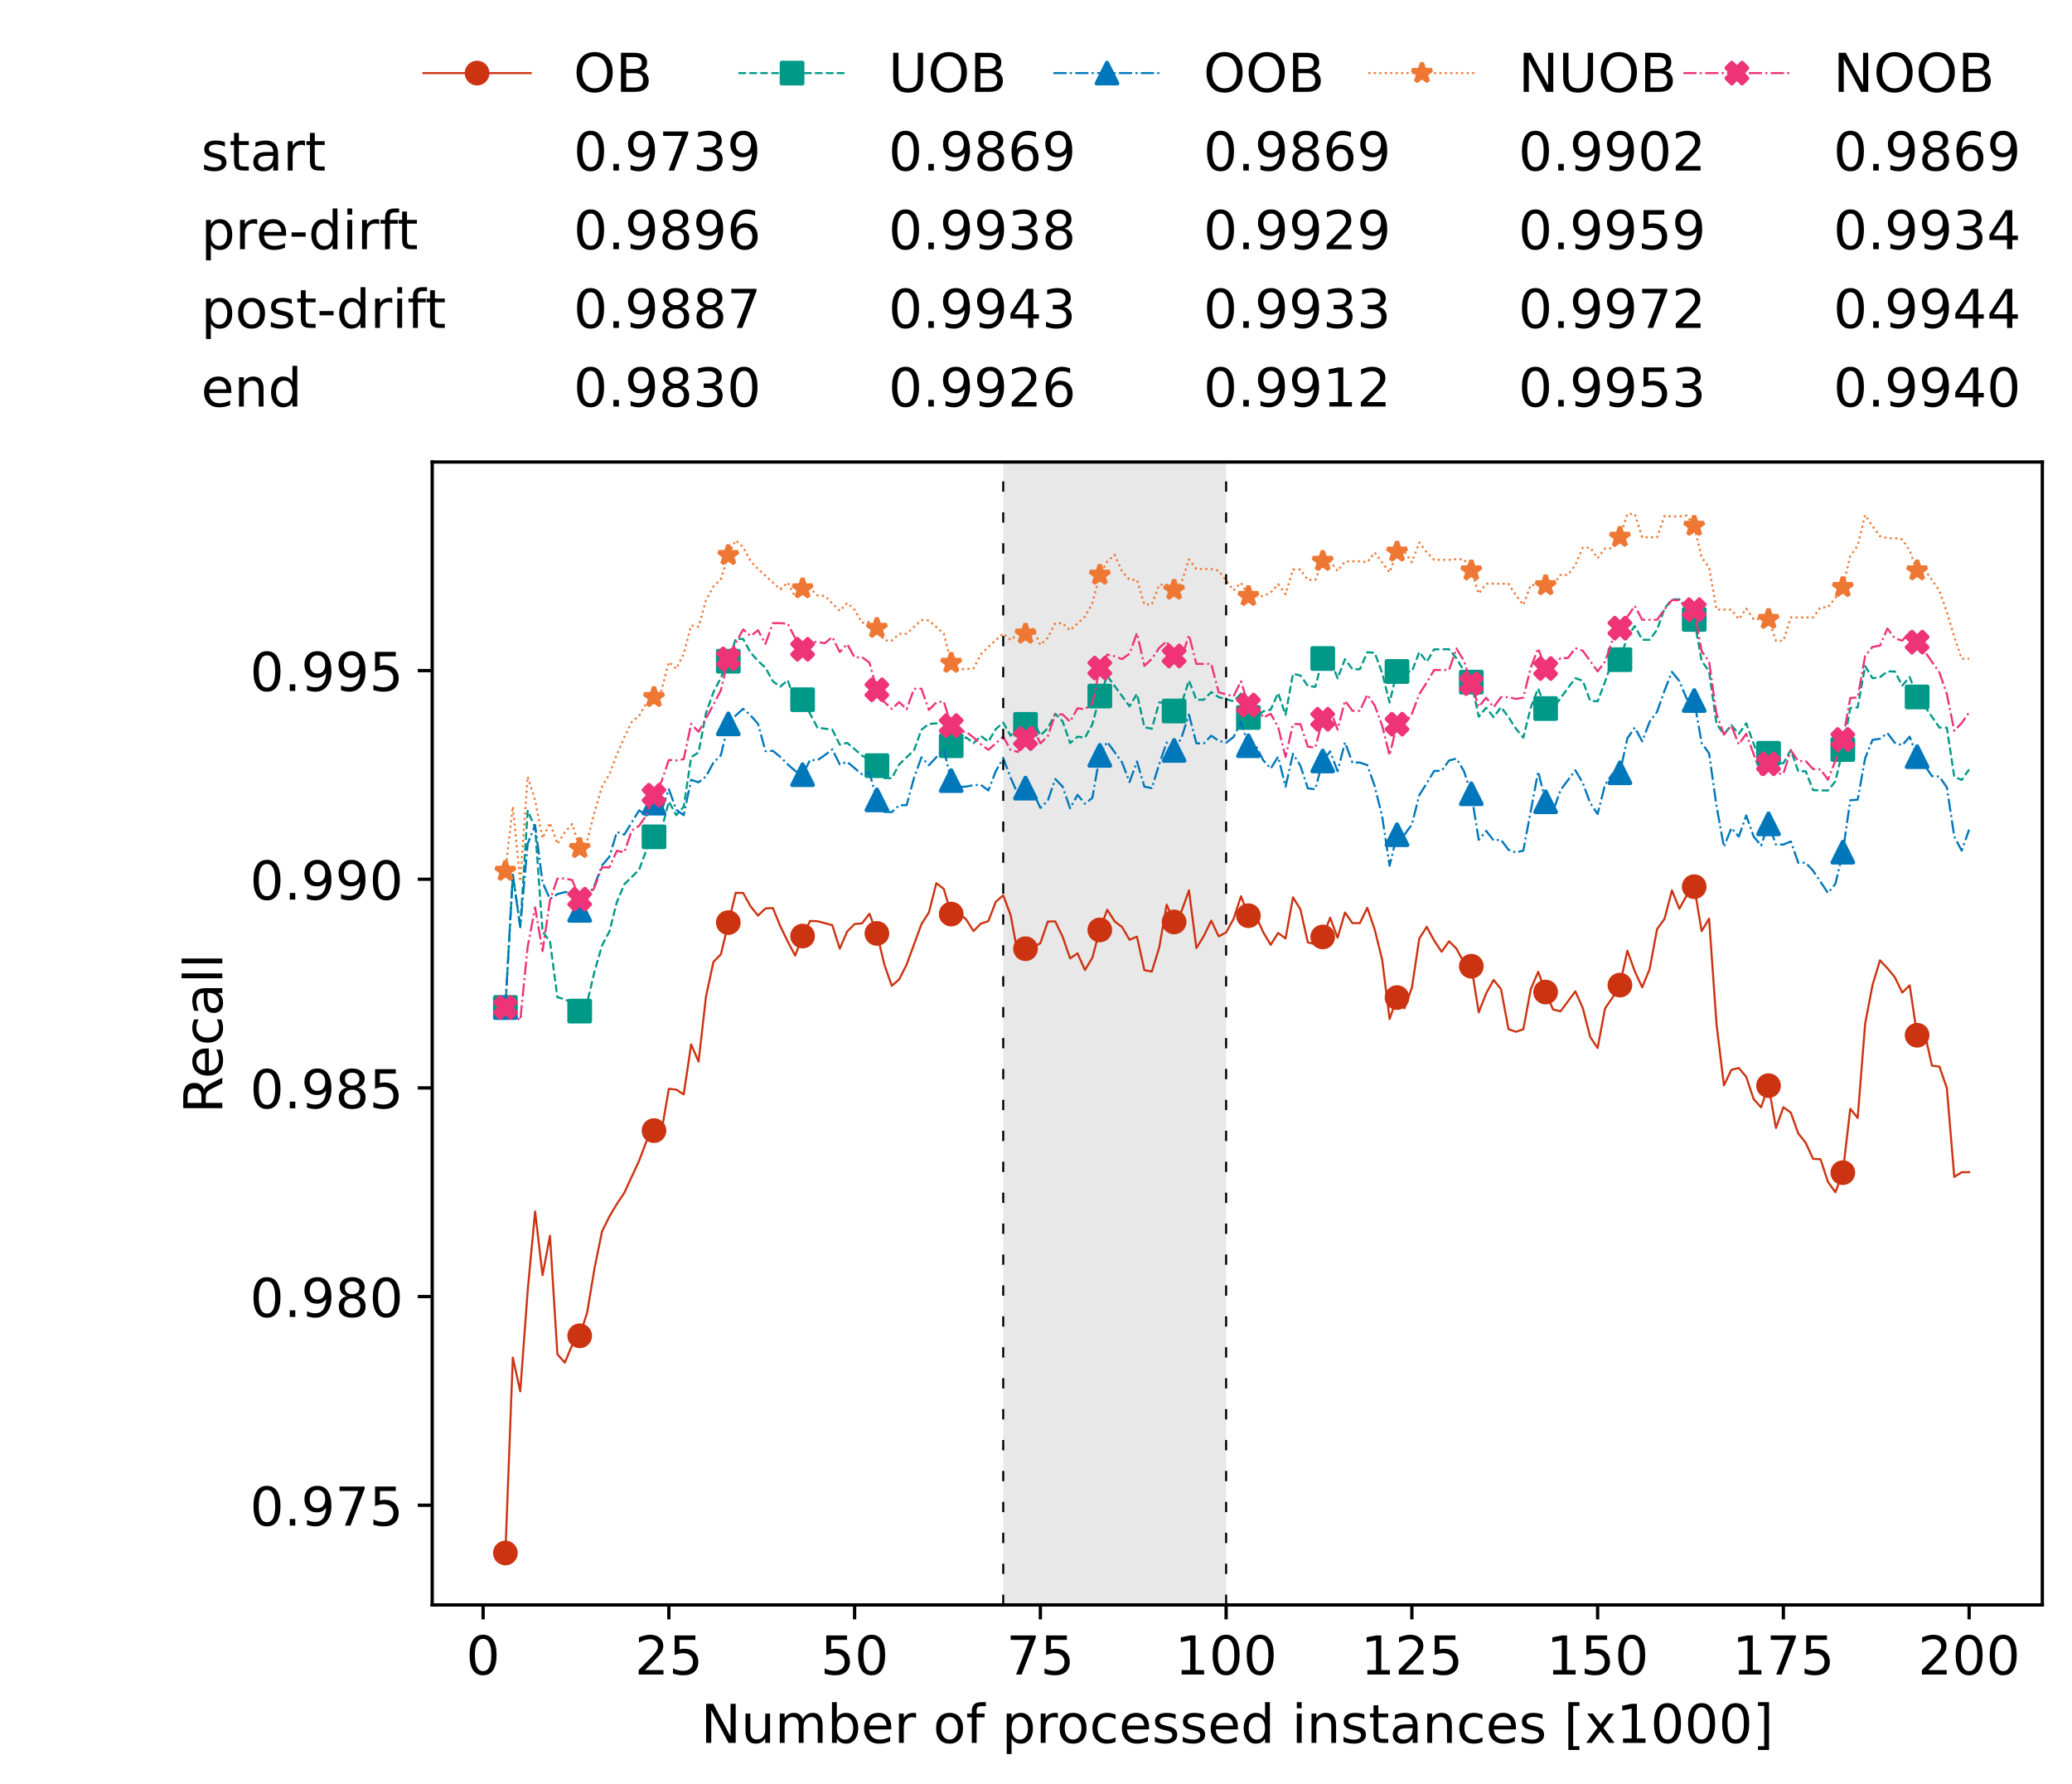 <?xml version="1.0" encoding="utf-8" standalone="no"?>
<!DOCTYPE svg PUBLIC "-//W3C//DTD SVG 1.1//EN"
  "http://www.w3.org/Graphics/SVG/1.1/DTD/svg11.dtd">
<!-- Created with matplotlib (https://matplotlib.org/) -->
<svg height="432.615pt" version="1.1" viewBox="0 0 502.65 432.615" width="502.65pt" xmlns="http://www.w3.org/2000/svg" xmlns:xlink="http://www.w3.org/1999/xlink">
 <defs>
  <style type="text/css">*{stroke-linecap:butt;stroke-linejoin:round;}</style>
 </defs>
 <g id="figure_1">
  <g id="patch_1">
   <path d="M 0 432.615 
L 502.65 432.615 
L 502.65 0 
L 0 0 
z
" style="fill:#ffffff;"/>
  </g>
  <g id="axes_1">
   <g id="patch_2">
    <path d="M 104.85 389.252 
L 495.45 389.252 
L 495.45 112.052 
L 104.85 112.052 
z
" style="fill:#ffffff;"/>
   </g>
   <g id="patch_3">
    <path clip-path="url(#p45069808b1)" d="M 297.446 389.252 
L 297.446 112.052 
L 243.372 112.052 
L 243.372 389.252 
z
" style="fill:#d3d3d3;opacity:0.5;"/>
   </g>
   <g id="matplotlib.axis_1">
    <g id="xtick_1">
     <g id="line2d_1">
      <defs>
       <path d="M 0 0 
L 0 3.5 
" id="m22675a957e" style="stroke:#000000;stroke-width:0.8;"/>
      </defs>
      <g>
       <use style="stroke:#000000;stroke-width:0.8;" x="117.197" xlink:href="#m22675a957e" y="389.252"/>
      </g>
     </g>
     <g id="text_1">
      <!-- 0 -->
      <g transform="translate(113.061 406.13)scale(0.13 -0.13)">
       <defs>
        <path d="M 31.781 66.406 
Q 24.172 66.406 20.328 58.906 
Q 16.5 51.422 16.5 36.375 
Q 16.5 21.391 20.328 13.891 
Q 24.172 6.391 31.781 6.391 
Q 39.453 6.391 43.281 13.891 
Q 47.125 21.391 47.125 36.375 
Q 47.125 51.422 43.281 58.906 
Q 39.453 66.406 31.781 66.406 
z
M 31.781 74.219 
Q 44.047 74.219 50.516 64.516 
Q 56.984 54.828 56.984 36.375 
Q 56.984 17.969 50.516 8.266 
Q 44.047 -1.422 31.781 -1.422 
Q 19.531 -1.422 13.062 8.266 
Q 6.594 17.969 6.594 36.375 
Q 6.594 54.828 13.062 64.516 
Q 19.531 74.219 31.781 74.219 
z
" id="DejaVuSans-48"/>
       </defs>
       <use xlink:href="#DejaVuSans-48"/>
      </g>
     </g>
    </g>
    <g id="xtick_2">
     <g id="line2d_2">
      <g>
       <use style="stroke:#000000;stroke-width:0.8;" x="162.259" xlink:href="#m22675a957e" y="389.252"/>
      </g>
     </g>
     <g id="text_2">
      <!-- 25 -->
      <g transform="translate(153.988 406.13)scale(0.13 -0.13)">
       <defs>
        <path d="M 19.188 8.297 
L 53.609 8.297 
L 53.609 0 
L 7.328 0 
L 7.328 8.297 
Q 12.938 14.109 22.625 23.891 
Q 32.328 33.688 34.812 36.531 
Q 39.547 41.844 41.422 45.531 
Q 43.312 49.219 43.312 52.781 
Q 43.312 58.594 39.234 62.25 
Q 35.156 65.922 28.609 65.922 
Q 23.969 65.922 18.812 64.312 
Q 13.672 62.703 7.812 59.422 
L 7.812 69.391 
Q 13.766 71.781 18.938 73 
Q 24.125 74.219 28.422 74.219 
Q 39.75 74.219 46.484 68.547 
Q 53.219 62.891 53.219 53.422 
Q 53.219 48.922 51.531 44.891 
Q 49.859 40.875 45.406 35.406 
Q 44.188 33.984 37.641 27.219 
Q 31.109 20.453 19.188 8.297 
z
" id="DejaVuSans-50"/>
        <path d="M 10.797 72.906 
L 49.516 72.906 
L 49.516 64.594 
L 19.828 64.594 
L 19.828 46.734 
Q 21.969 47.469 24.109 47.828 
Q 26.266 48.188 28.422 48.188 
Q 40.625 48.188 47.75 41.5 
Q 54.891 34.812 54.891 23.391 
Q 54.891 11.625 47.562 5.094 
Q 40.234 -1.422 26.906 -1.422 
Q 22.312 -1.422 17.547 -0.641 
Q 12.797 0.141 7.719 1.703 
L 7.719 11.625 
Q 12.109 9.234 16.797 8.062 
Q 21.484 6.891 26.703 6.891 
Q 35.156 6.891 40.078 11.328 
Q 45.016 15.766 45.016 23.391 
Q 45.016 31 40.078 35.438 
Q 35.156 39.891 26.703 39.891 
Q 22.75 39.891 18.812 39.016 
Q 14.891 38.141 10.797 36.281 
z
" id="DejaVuSans-53"/>
       </defs>
       <use xlink:href="#DejaVuSans-50"/>
       <use x="63.623" xlink:href="#DejaVuSans-53"/>
      </g>
     </g>
    </g>
    <g id="xtick_3">
     <g id="line2d_3">
      <g>
       <use style="stroke:#000000;stroke-width:0.8;" x="207.322" xlink:href="#m22675a957e" y="389.252"/>
      </g>
     </g>
     <g id="text_3">
      <!-- 50 -->
      <g transform="translate(199.05 406.13)scale(0.13 -0.13)">
       <use xlink:href="#DejaVuSans-53"/>
       <use x="63.623" xlink:href="#DejaVuSans-48"/>
      </g>
     </g>
    </g>
    <g id="xtick_4">
     <g id="line2d_4">
      <g>
       <use style="stroke:#000000;stroke-width:0.8;" x="252.384" xlink:href="#m22675a957e" y="389.252"/>
      </g>
     </g>
     <g id="text_4">
      <!-- 75 -->
      <g transform="translate(244.113 406.13)scale(0.13 -0.13)">
       <defs>
        <path d="M 8.203 72.906 
L 55.078 72.906 
L 55.078 68.703 
L 28.609 0 
L 18.312 0 
L 43.219 64.594 
L 8.203 64.594 
z
" id="DejaVuSans-55"/>
       </defs>
       <use xlink:href="#DejaVuSans-55"/>
       <use x="63.623" xlink:href="#DejaVuSans-53"/>
      </g>
     </g>
    </g>
    <g id="xtick_5">
     <g id="line2d_5">
      <g>
       <use style="stroke:#000000;stroke-width:0.8;" x="297.446" xlink:href="#m22675a957e" y="389.252"/>
      </g>
     </g>
     <g id="text_5">
      <!-- 100 -->
      <g transform="translate(285.039 406.13)scale(0.13 -0.13)">
       <defs>
        <path d="M 12.406 8.297 
L 28.516 8.297 
L 28.516 63.922 
L 10.984 60.406 
L 10.984 69.391 
L 28.422 72.906 
L 38.281 72.906 
L 38.281 8.297 
L 54.391 8.297 
L 54.391 0 
L 12.406 0 
z
" id="DejaVuSans-49"/>
       </defs>
       <use xlink:href="#DejaVuSans-49"/>
       <use x="63.623" xlink:href="#DejaVuSans-48"/>
       <use x="127.246" xlink:href="#DejaVuSans-48"/>
      </g>
     </g>
    </g>
    <g id="xtick_6">
     <g id="line2d_6">
      <g>
       <use style="stroke:#000000;stroke-width:0.8;" x="342.509" xlink:href="#m22675a957e" y="389.252"/>
      </g>
     </g>
     <g id="text_6">
      <!-- 125 -->
      <g transform="translate(330.102 406.13)scale(0.13 -0.13)">
       <use xlink:href="#DejaVuSans-49"/>
       <use x="63.623" xlink:href="#DejaVuSans-50"/>
       <use x="127.246" xlink:href="#DejaVuSans-53"/>
      </g>
     </g>
    </g>
    <g id="xtick_7">
     <g id="line2d_7">
      <g>
       <use style="stroke:#000000;stroke-width:0.8;" x="387.571" xlink:href="#m22675a957e" y="389.252"/>
      </g>
     </g>
     <g id="text_7">
      <!-- 150 -->
      <g transform="translate(375.164 406.13)scale(0.13 -0.13)">
       <use xlink:href="#DejaVuSans-49"/>
       <use x="63.623" xlink:href="#DejaVuSans-53"/>
       <use x="127.246" xlink:href="#DejaVuSans-48"/>
      </g>
     </g>
    </g>
    <g id="xtick_8">
     <g id="line2d_8">
      <g>
       <use style="stroke:#000000;stroke-width:0.8;" x="432.633" xlink:href="#m22675a957e" y="389.252"/>
      </g>
     </g>
     <g id="text_8">
      <!-- 175 -->
      <g transform="translate(420.226 406.13)scale(0.13 -0.13)">
       <use xlink:href="#DejaVuSans-49"/>
       <use x="63.623" xlink:href="#DejaVuSans-55"/>
       <use x="127.246" xlink:href="#DejaVuSans-53"/>
      </g>
     </g>
    </g>
    <g id="xtick_9">
     <g id="line2d_9">
      <g>
       <use style="stroke:#000000;stroke-width:0.8;" x="477.695" xlink:href="#m22675a957e" y="389.252"/>
      </g>
     </g>
     <g id="text_9">
      <!-- 200 -->
      <g transform="translate(465.289 406.13)scale(0.13 -0.13)">
       <use xlink:href="#DejaVuSans-50"/>
       <use x="63.623" xlink:href="#DejaVuSans-48"/>
       <use x="127.246" xlink:href="#DejaVuSans-48"/>
      </g>
     </g>
    </g>
    <g id="text_10">
     <!-- Number of processed instances [x1000] -->
     <g transform="translate(170.025 422.711)scale(0.13 -0.13)">
      <defs>
       <path d="M 9.812 72.906 
L 23.094 72.906 
L 55.422 11.922 
L 55.422 72.906 
L 64.984 72.906 
L 64.984 0 
L 51.703 0 
L 19.391 60.984 
L 19.391 0 
L 9.812 0 
z
" id="DejaVuSans-78"/>
       <path d="M 8.5 21.578 
L 8.5 54.688 
L 17.484 54.688 
L 17.484 21.922 
Q 17.484 14.156 20.5 10.266 
Q 23.531 6.391 29.594 6.391 
Q 36.859 6.391 41.078 11.031 
Q 45.312 15.672 45.312 23.688 
L 45.312 54.688 
L 54.297 54.688 
L 54.297 0 
L 45.312 0 
L 45.312 8.406 
Q 42.047 3.422 37.719 1 
Q 33.406 -1.422 27.688 -1.422 
Q 18.266 -1.422 13.375 4.438 
Q 8.5 10.297 8.5 21.578 
z
M 31.109 56 
z
" id="DejaVuSans-117"/>
       <path d="M 52 44.188 
Q 55.375 50.25 60.062 53.125 
Q 64.75 56 71.094 56 
Q 79.641 56 84.281 50.016 
Q 88.922 44.047 88.922 33.016 
L 88.922 0 
L 79.891 0 
L 79.891 32.719 
Q 79.891 40.578 77.094 44.375 
Q 74.312 48.188 68.609 48.188 
Q 61.625 48.188 57.562 43.547 
Q 53.516 38.922 53.516 30.906 
L 53.516 0 
L 44.484 0 
L 44.484 32.719 
Q 44.484 40.625 41.703 44.406 
Q 38.922 48.188 33.109 48.188 
Q 26.219 48.188 22.156 43.531 
Q 18.109 38.875 18.109 30.906 
L 18.109 0 
L 9.078 0 
L 9.078 54.688 
L 18.109 54.688 
L 18.109 46.188 
Q 21.188 51.219 25.484 53.609 
Q 29.781 56 35.688 56 
Q 41.656 56 45.828 52.969 
Q 50 49.953 52 44.188 
z
" id="DejaVuSans-109"/>
       <path d="M 48.688 27.297 
Q 48.688 37.203 44.609 42.844 
Q 40.531 48.484 33.406 48.484 
Q 26.266 48.484 22.188 42.844 
Q 18.109 37.203 18.109 27.297 
Q 18.109 17.391 22.188 11.75 
Q 26.266 6.109 33.406 6.109 
Q 40.531 6.109 44.609 11.75 
Q 48.688 17.391 48.688 27.297 
z
M 18.109 46.391 
Q 20.953 51.266 25.266 53.625 
Q 29.594 56 35.594 56 
Q 45.562 56 51.781 48.094 
Q 58.016 40.188 58.016 27.297 
Q 58.016 14.406 51.781 6.484 
Q 45.562 -1.422 35.594 -1.422 
Q 29.594 -1.422 25.266 0.953 
Q 20.953 3.328 18.109 8.203 
L 18.109 0 
L 9.078 0 
L 9.078 75.984 
L 18.109 75.984 
z
" id="DejaVuSans-98"/>
       <path d="M 56.203 29.594 
L 56.203 25.203 
L 14.891 25.203 
Q 15.484 15.922 20.484 11.062 
Q 25.484 6.203 34.422 6.203 
Q 39.594 6.203 44.453 7.469 
Q 49.312 8.734 54.109 11.281 
L 54.109 2.781 
Q 49.266 0.734 44.188 -0.344 
Q 39.109 -1.422 33.891 -1.422 
Q 20.797 -1.422 13.156 6.188 
Q 5.516 13.812 5.516 26.812 
Q 5.516 40.234 12.766 48.109 
Q 20.016 56 32.328 56 
Q 43.359 56 49.781 48.891 
Q 56.203 41.797 56.203 29.594 
z
M 47.219 32.234 
Q 47.125 39.594 43.094 43.984 
Q 39.062 48.391 32.422 48.391 
Q 24.906 48.391 20.391 44.141 
Q 15.875 39.891 15.188 32.172 
z
" id="DejaVuSans-101"/>
       <path d="M 41.109 46.297 
Q 39.594 47.172 37.812 47.578 
Q 36.031 48 33.891 48 
Q 26.266 48 22.188 43.047 
Q 18.109 38.094 18.109 28.812 
L 18.109 0 
L 9.078 0 
L 9.078 54.688 
L 18.109 54.688 
L 18.109 46.188 
Q 20.953 51.172 25.484 53.578 
Q 30.031 56 36.531 56 
Q 37.453 56 38.578 55.875 
Q 39.703 55.766 41.062 55.516 
z
" id="DejaVuSans-114"/>
       <path id="DejaVuSans-32"/>
       <path d="M 30.609 48.391 
Q 23.391 48.391 19.188 42.75 
Q 14.984 37.109 14.984 27.297 
Q 14.984 17.484 19.156 11.844 
Q 23.344 6.203 30.609 6.203 
Q 37.797 6.203 41.984 11.859 
Q 46.188 17.531 46.188 27.297 
Q 46.188 37.016 41.984 42.703 
Q 37.797 48.391 30.609 48.391 
z
M 30.609 56 
Q 42.328 56 49.016 48.375 
Q 55.719 40.766 55.719 27.297 
Q 55.719 13.875 49.016 6.219 
Q 42.328 -1.422 30.609 -1.422 
Q 18.844 -1.422 12.172 6.219 
Q 5.516 13.875 5.516 27.297 
Q 5.516 40.766 12.172 48.375 
Q 18.844 56 30.609 56 
z
" id="DejaVuSans-111"/>
       <path d="M 37.109 75.984 
L 37.109 68.5 
L 28.516 68.5 
Q 23.688 68.5 21.797 66.547 
Q 19.922 64.594 19.922 59.516 
L 19.922 54.688 
L 34.719 54.688 
L 34.719 47.703 
L 19.922 47.703 
L 19.922 0 
L 10.891 0 
L 10.891 47.703 
L 2.297 47.703 
L 2.297 54.688 
L 10.891 54.688 
L 10.891 58.5 
Q 10.891 67.625 15.141 71.797 
Q 19.391 75.984 28.609 75.984 
z
" id="DejaVuSans-102"/>
       <path d="M 18.109 8.203 
L 18.109 -20.797 
L 9.078 -20.797 
L 9.078 54.688 
L 18.109 54.688 
L 18.109 46.391 
Q 20.953 51.266 25.266 53.625 
Q 29.594 56 35.594 56 
Q 45.562 56 51.781 48.094 
Q 58.016 40.188 58.016 27.297 
Q 58.016 14.406 51.781 6.484 
Q 45.562 -1.422 35.594 -1.422 
Q 29.594 -1.422 25.266 0.953 
Q 20.953 3.328 18.109 8.203 
z
M 48.688 27.297 
Q 48.688 37.203 44.609 42.844 
Q 40.531 48.484 33.406 48.484 
Q 26.266 48.484 22.188 42.844 
Q 18.109 37.203 18.109 27.297 
Q 18.109 17.391 22.188 11.75 
Q 26.266 6.109 33.406 6.109 
Q 40.531 6.109 44.609 11.75 
Q 48.688 17.391 48.688 27.297 
z
" id="DejaVuSans-112"/>
       <path d="M 48.781 52.594 
L 48.781 44.188 
Q 44.969 46.297 41.141 47.344 
Q 37.312 48.391 33.406 48.391 
Q 24.656 48.391 19.812 42.844 
Q 14.984 37.312 14.984 27.297 
Q 14.984 17.281 19.812 11.734 
Q 24.656 6.203 33.406 6.203 
Q 37.312 6.203 41.141 7.25 
Q 44.969 8.297 48.781 10.406 
L 48.781 2.094 
Q 45.016 0.344 40.984 -0.531 
Q 36.969 -1.422 32.422 -1.422 
Q 20.062 -1.422 12.781 6.344 
Q 5.516 14.109 5.516 27.297 
Q 5.516 40.672 12.859 48.328 
Q 20.219 56 33.016 56 
Q 37.156 56 41.109 55.141 
Q 45.062 54.297 48.781 52.594 
z
" id="DejaVuSans-99"/>
       <path d="M 44.281 53.078 
L 44.281 44.578 
Q 40.484 46.531 36.375 47.5 
Q 32.281 48.484 27.875 48.484 
Q 21.188 48.484 17.844 46.438 
Q 14.5 44.391 14.5 40.281 
Q 14.5 37.156 16.891 35.375 
Q 19.281 33.594 26.516 31.984 
L 29.594 31.297 
Q 39.156 29.25 43.188 25.516 
Q 47.219 21.781 47.219 15.094 
Q 47.219 7.469 41.188 3.016 
Q 35.156 -1.422 24.609 -1.422 
Q 20.219 -1.422 15.453 -0.562 
Q 10.688 0.297 5.422 2 
L 5.422 11.281 
Q 10.406 8.688 15.234 7.391 
Q 20.062 6.109 24.812 6.109 
Q 31.156 6.109 34.562 8.281 
Q 37.984 10.453 37.984 14.406 
Q 37.984 18.062 35.516 20.016 
Q 33.062 21.969 24.703 23.781 
L 21.578 24.516 
Q 13.234 26.266 9.516 29.906 
Q 5.812 33.547 5.812 39.891 
Q 5.812 47.609 11.281 51.797 
Q 16.75 56 26.812 56 
Q 31.781 56 36.172 55.266 
Q 40.578 54.547 44.281 53.078 
z
" id="DejaVuSans-115"/>
       <path d="M 45.406 46.391 
L 45.406 75.984 
L 54.391 75.984 
L 54.391 0 
L 45.406 0 
L 45.406 8.203 
Q 42.578 3.328 38.25 0.953 
Q 33.938 -1.422 27.875 -1.422 
Q 17.969 -1.422 11.734 6.484 
Q 5.516 14.406 5.516 27.297 
Q 5.516 40.188 11.734 48.094 
Q 17.969 56 27.875 56 
Q 33.938 56 38.25 53.625 
Q 42.578 51.266 45.406 46.391 
z
M 14.797 27.297 
Q 14.797 17.391 18.875 11.75 
Q 22.953 6.109 30.078 6.109 
Q 37.203 6.109 41.297 11.75 
Q 45.406 17.391 45.406 27.297 
Q 45.406 37.203 41.297 42.844 
Q 37.203 48.484 30.078 48.484 
Q 22.953 48.484 18.875 42.844 
Q 14.797 37.203 14.797 27.297 
z
" id="DejaVuSans-100"/>
       <path d="M 9.422 54.688 
L 18.406 54.688 
L 18.406 0 
L 9.422 0 
z
M 9.422 75.984 
L 18.406 75.984 
L 18.406 64.594 
L 9.422 64.594 
z
" id="DejaVuSans-105"/>
       <path d="M 54.891 33.016 
L 54.891 0 
L 45.906 0 
L 45.906 32.719 
Q 45.906 40.484 42.875 44.328 
Q 39.844 48.188 33.797 48.188 
Q 26.516 48.188 22.312 43.547 
Q 18.109 38.922 18.109 30.906 
L 18.109 0 
L 9.078 0 
L 9.078 54.688 
L 18.109 54.688 
L 18.109 46.188 
Q 21.344 51.125 25.703 53.562 
Q 30.078 56 35.797 56 
Q 45.219 56 50.047 50.172 
Q 54.891 44.344 54.891 33.016 
z
" id="DejaVuSans-110"/>
       <path d="M 18.312 70.219 
L 18.312 54.688 
L 36.812 54.688 
L 36.812 47.703 
L 18.312 47.703 
L 18.312 18.016 
Q 18.312 11.328 20.141 9.422 
Q 21.969 7.516 27.594 7.516 
L 36.812 7.516 
L 36.812 0 
L 27.594 0 
Q 17.188 0 13.234 3.875 
Q 9.281 7.766 9.281 18.016 
L 9.281 47.703 
L 2.688 47.703 
L 2.688 54.688 
L 9.281 54.688 
L 9.281 70.219 
z
" id="DejaVuSans-116"/>
       <path d="M 34.281 27.484 
Q 23.391 27.484 19.188 25 
Q 14.984 22.516 14.984 16.5 
Q 14.984 11.719 18.141 8.906 
Q 21.297 6.109 26.703 6.109 
Q 34.188 6.109 38.703 11.406 
Q 43.219 16.703 43.219 25.484 
L 43.219 27.484 
z
M 52.203 31.203 
L 52.203 0 
L 43.219 0 
L 43.219 8.297 
Q 40.141 3.328 35.547 0.953 
Q 30.953 -1.422 24.312 -1.422 
Q 15.922 -1.422 10.953 3.297 
Q 6 8.016 6 15.922 
Q 6 25.141 12.172 29.828 
Q 18.359 34.516 30.609 34.516 
L 43.219 34.516 
L 43.219 35.406 
Q 43.219 41.609 39.141 45 
Q 35.062 48.391 27.688 48.391 
Q 23 48.391 18.547 47.266 
Q 14.109 46.141 10.016 43.891 
L 10.016 52.203 
Q 14.938 54.109 19.578 55.047 
Q 24.219 56 28.609 56 
Q 40.484 56 46.344 49.844 
Q 52.203 43.703 52.203 31.203 
z
" id="DejaVuSans-97"/>
       <path d="M 8.594 75.984 
L 29.297 75.984 
L 29.297 69 
L 17.578 69 
L 17.578 -6.203 
L 29.297 -6.203 
L 29.297 -13.188 
L 8.594 -13.188 
z
" id="DejaVuSans-91"/>
       <path d="M 54.891 54.688 
L 35.109 28.078 
L 55.906 0 
L 45.312 0 
L 29.391 21.484 
L 13.484 0 
L 2.875 0 
L 24.125 28.609 
L 4.688 54.688 
L 15.281 54.688 
L 29.781 35.203 
L 44.281 54.688 
z
" id="DejaVuSans-120"/>
       <path d="M 30.422 75.984 
L 30.422 -13.188 
L 9.719 -13.188 
L 9.719 -6.203 
L 21.391 -6.203 
L 21.391 69 
L 9.719 69 
L 9.719 75.984 
z
" id="DejaVuSans-93"/>
      </defs>
      <use xlink:href="#DejaVuSans-78"/>
      <use x="74.805" xlink:href="#DejaVuSans-117"/>
      <use x="138.184" xlink:href="#DejaVuSans-109"/>
      <use x="235.596" xlink:href="#DejaVuSans-98"/>
      <use x="299.072" xlink:href="#DejaVuSans-101"/>
      <use x="360.596" xlink:href="#DejaVuSans-114"/>
      <use x="401.709" xlink:href="#DejaVuSans-32"/>
      <use x="433.496" xlink:href="#DejaVuSans-111"/>
      <use x="494.678" xlink:href="#DejaVuSans-102"/>
      <use x="529.883" xlink:href="#DejaVuSans-32"/>
      <use x="561.67" xlink:href="#DejaVuSans-112"/>
      <use x="625.146" xlink:href="#DejaVuSans-114"/>
      <use x="664.01" xlink:href="#DejaVuSans-111"/>
      <use x="725.191" xlink:href="#DejaVuSans-99"/>
      <use x="780.172" xlink:href="#DejaVuSans-101"/>
      <use x="841.695" xlink:href="#DejaVuSans-115"/>
      <use x="893.795" xlink:href="#DejaVuSans-115"/>
      <use x="945.895" xlink:href="#DejaVuSans-101"/>
      <use x="1007.418" xlink:href="#DejaVuSans-100"/>
      <use x="1070.895" xlink:href="#DejaVuSans-32"/>
      <use x="1102.682" xlink:href="#DejaVuSans-105"/>
      <use x="1130.465" xlink:href="#DejaVuSans-110"/>
      <use x="1193.844" xlink:href="#DejaVuSans-115"/>
      <use x="1245.943" xlink:href="#DejaVuSans-116"/>
      <use x="1285.152" xlink:href="#DejaVuSans-97"/>
      <use x="1346.432" xlink:href="#DejaVuSans-110"/>
      <use x="1409.811" xlink:href="#DejaVuSans-99"/>
      <use x="1464.791" xlink:href="#DejaVuSans-101"/>
      <use x="1526.314" xlink:href="#DejaVuSans-115"/>
      <use x="1578.414" xlink:href="#DejaVuSans-32"/>
      <use x="1610.201" xlink:href="#DejaVuSans-91"/>
      <use x="1649.215" xlink:href="#DejaVuSans-120"/>
      <use x="1708.395" xlink:href="#DejaVuSans-49"/>
      <use x="1772.018" xlink:href="#DejaVuSans-48"/>
      <use x="1835.641" xlink:href="#DejaVuSans-48"/>
      <use x="1899.264" xlink:href="#DejaVuSans-48"/>
      <use x="1962.887" xlink:href="#DejaVuSans-93"/>
     </g>
    </g>
   </g>
   <g id="matplotlib.axis_2">
    <g id="ytick_1">
     <g id="line2d_10">
      <defs>
       <path d="M 0 0 
L -3.5 0 
" id="m90b672d270" style="stroke:#000000;stroke-width:0.8;"/>
      </defs>
      <g>
       <use style="stroke:#000000;stroke-width:0.8;" x="104.85" xlink:href="#m90b672d270" y="365.075"/>
      </g>
     </g>
     <g id="text_11">
      <!-- 0.975 -->
      <g transform="translate(60.633 370.014)scale(0.13 -0.13)">
       <defs>
        <path d="M 10.688 12.406 
L 21 12.406 
L 21 0 
L 10.688 0 
z
" id="DejaVuSans-46"/>
        <path d="M 10.984 1.516 
L 10.984 10.5 
Q 14.703 8.734 18.5 7.812 
Q 22.312 6.891 25.984 6.891 
Q 35.75 6.891 40.891 13.453 
Q 46.047 20.016 46.781 33.406 
Q 43.953 29.203 39.594 26.953 
Q 35.25 24.703 29.984 24.703 
Q 19.047 24.703 12.672 31.312 
Q 6.297 37.938 6.297 49.422 
Q 6.297 60.641 12.938 67.422 
Q 19.578 74.219 30.609 74.219 
Q 43.266 74.219 49.922 64.516 
Q 56.594 54.828 56.594 36.375 
Q 56.594 19.141 48.406 8.859 
Q 40.234 -1.422 26.422 -1.422 
Q 22.703 -1.422 18.891 -0.688 
Q 15.094 0.047 10.984 1.516 
z
M 30.609 32.422 
Q 37.25 32.422 41.125 36.953 
Q 45.016 41.5 45.016 49.422 
Q 45.016 57.281 41.125 61.844 
Q 37.25 66.406 30.609 66.406 
Q 23.969 66.406 20.094 61.844 
Q 16.219 57.281 16.219 49.422 
Q 16.219 41.5 20.094 36.953 
Q 23.969 32.422 30.609 32.422 
z
" id="DejaVuSans-57"/>
       </defs>
       <use xlink:href="#DejaVuSans-48"/>
       <use x="63.623" xlink:href="#DejaVuSans-46"/>
       <use x="95.41" xlink:href="#DejaVuSans-57"/>
       <use x="159.033" xlink:href="#DejaVuSans-55"/>
       <use x="222.656" xlink:href="#DejaVuSans-53"/>
      </g>
     </g>
    </g>
    <g id="ytick_2">
     <g id="line2d_11">
      <g>
       <use style="stroke:#000000;stroke-width:0.8;" x="104.85" xlink:href="#m90b672d270" y="314.466"/>
      </g>
     </g>
     <g id="text_12">
      <!-- 0.980 -->
      <g transform="translate(60.633 319.405)scale(0.13 -0.13)">
       <defs>
        <path d="M 31.781 34.625 
Q 24.75 34.625 20.719 30.859 
Q 16.703 27.094 16.703 20.516 
Q 16.703 13.922 20.719 10.156 
Q 24.75 6.391 31.781 6.391 
Q 38.812 6.391 42.859 10.172 
Q 46.922 13.969 46.922 20.516 
Q 46.922 27.094 42.891 30.859 
Q 38.875 34.625 31.781 34.625 
z
M 21.922 38.812 
Q 15.578 40.375 12.031 44.719 
Q 8.5 49.078 8.5 55.328 
Q 8.5 64.062 14.719 69.141 
Q 20.953 74.219 31.781 74.219 
Q 42.672 74.219 48.875 69.141 
Q 55.078 64.062 55.078 55.328 
Q 55.078 49.078 51.531 44.719 
Q 48 40.375 41.703 38.812 
Q 48.828 37.156 52.797 32.312 
Q 56.781 27.484 56.781 20.516 
Q 56.781 9.906 50.312 4.234 
Q 43.844 -1.422 31.781 -1.422 
Q 19.734 -1.422 13.25 4.234 
Q 6.781 9.906 6.781 20.516 
Q 6.781 27.484 10.781 32.312 
Q 14.797 37.156 21.922 38.812 
z
M 18.312 54.391 
Q 18.312 48.734 21.844 45.562 
Q 25.391 42.391 31.781 42.391 
Q 38.141 42.391 41.719 45.562 
Q 45.312 48.734 45.312 54.391 
Q 45.312 60.062 41.719 63.234 
Q 38.141 66.406 31.781 66.406 
Q 25.391 66.406 21.844 63.234 
Q 18.312 60.062 18.312 54.391 
z
" id="DejaVuSans-56"/>
       </defs>
       <use xlink:href="#DejaVuSans-48"/>
       <use x="63.623" xlink:href="#DejaVuSans-46"/>
       <use x="95.41" xlink:href="#DejaVuSans-57"/>
       <use x="159.033" xlink:href="#DejaVuSans-56"/>
       <use x="222.656" xlink:href="#DejaVuSans-48"/>
      </g>
     </g>
    </g>
    <g id="ytick_3">
     <g id="line2d_12">
      <g>
       <use style="stroke:#000000;stroke-width:0.8;" x="104.85" xlink:href="#m90b672d270" y="263.858"/>
      </g>
     </g>
     <g id="text_13">
      <!-- 0.985 -->
      <g transform="translate(60.633 268.797)scale(0.13 -0.13)">
       <use xlink:href="#DejaVuSans-48"/>
       <use x="63.623" xlink:href="#DejaVuSans-46"/>
       <use x="95.41" xlink:href="#DejaVuSans-57"/>
       <use x="159.033" xlink:href="#DejaVuSans-56"/>
       <use x="222.656" xlink:href="#DejaVuSans-53"/>
      </g>
     </g>
    </g>
    <g id="ytick_4">
     <g id="line2d_13">
      <g>
       <use style="stroke:#000000;stroke-width:0.8;" x="104.85" xlink:href="#m90b672d270" y="213.249"/>
      </g>
     </g>
     <g id="text_14">
      <!-- 0.990 -->
      <g transform="translate(60.633 218.188)scale(0.13 -0.13)">
       <use xlink:href="#DejaVuSans-48"/>
       <use x="63.623" xlink:href="#DejaVuSans-46"/>
       <use x="95.41" xlink:href="#DejaVuSans-57"/>
       <use x="159.033" xlink:href="#DejaVuSans-57"/>
       <use x="222.656" xlink:href="#DejaVuSans-48"/>
      </g>
     </g>
    </g>
    <g id="ytick_5">
     <g id="line2d_14">
      <g>
       <use style="stroke:#000000;stroke-width:0.8;" x="104.85" xlink:href="#m90b672d270" y="162.641"/>
      </g>
     </g>
     <g id="text_15">
      <!-- 0.995 -->
      <g transform="translate(60.633 167.58)scale(0.13 -0.13)">
       <use xlink:href="#DejaVuSans-48"/>
       <use x="63.623" xlink:href="#DejaVuSans-46"/>
       <use x="95.41" xlink:href="#DejaVuSans-57"/>
       <use x="159.033" xlink:href="#DejaVuSans-57"/>
       <use x="222.656" xlink:href="#DejaVuSans-53"/>
      </g>
     </g>
    </g>
    <g id="text_16">
     <!-- Recall -->
     <g transform="translate(53.93 270.044)rotate(-90)scale(0.13 -0.13)">
      <defs>
       <path d="M 44.391 34.188 
Q 47.562 33.109 50.562 29.594 
Q 53.562 26.078 56.594 19.922 
L 66.609 0 
L 56 0 
L 46.688 18.703 
Q 43.062 26.031 39.672 28.422 
Q 36.281 30.812 30.422 30.812 
L 19.672 30.812 
L 19.672 0 
L 9.812 0 
L 9.812 72.906 
L 32.078 72.906 
Q 44.578 72.906 50.734 67.672 
Q 56.891 62.453 56.891 51.906 
Q 56.891 45.016 53.688 40.469 
Q 50.484 35.938 44.391 34.188 
z
M 19.672 64.797 
L 19.672 38.922 
L 32.078 38.922 
Q 39.203 38.922 42.844 42.219 
Q 46.484 45.516 46.484 51.906 
Q 46.484 58.297 42.844 61.547 
Q 39.203 64.797 32.078 64.797 
z
" id="DejaVuSans-82"/>
       <path d="M 9.422 75.984 
L 18.406 75.984 
L 18.406 0 
L 9.422 0 
z
" id="DejaVuSans-108"/>
      </defs>
      <use xlink:href="#DejaVuSans-82"/>
      <use x="64.982" xlink:href="#DejaVuSans-101"/>
      <use x="126.506" xlink:href="#DejaVuSans-99"/>
      <use x="181.486" xlink:href="#DejaVuSans-97"/>
      <use x="242.766" xlink:href="#DejaVuSans-108"/>
      <use x="270.549" xlink:href="#DejaVuSans-108"/>
     </g>
    </g>
   </g>
   <g id="line2d_15"/>
   <g id="line2d_16"/>
   <g id="line2d_17"/>
   <g id="line2d_18"/>
   <g id="line2d_19"/>
   <g id="line2d_20">
    <path clip-path="url(#p45069808b1)" d="M 122.605 376.652 
L 124.407 329.256 
L 126.21 337.453 
L 128.012 313.027 
L 129.815 293.842 
L 131.617 309.288 
L 133.419 299.707 
L 135.222 328.462 
L 137.024 330.482 
L 138.827 326.149 
L 140.629 323.98 
L 142.432 318.367 
L 144.234 307.568 
L 146.037 298.692 
L 147.839 295.04 
L 149.642 292.009 
L 151.444 289.308 
L 155.049 281.51 
L 156.852 276.717 
L 158.654 274.215 
L 160.457 274.51 
L 162.259 264.068 
L 164.062 264.276 
L 165.864 265.429 
L 167.667 253.296 
L 169.469 257.479 
L 171.272 241.67 
L 173.074 233.291 
L 174.877 231.468 
L 178.482 216.533 
L 180.284 216.588 
L 182.087 219.817 
L 183.889 222.07 
L 185.692 220.323 
L 187.494 220.235 
L 189.297 224.628 
L 191.099 228.343 
L 192.902 231.765 
L 194.704 227.025 
L 196.507 223.368 
L 198.309 223.423 
L 201.914 224.39 
L 203.717 230.08 
L 205.519 225.919 
L 207.322 224.106 
L 209.124 223.937 
L 210.927 221.619 
L 212.729 226.385 
L 214.532 233.916 
L 216.334 239.084 
L 218.137 237.526 
L 219.939 233.95 
L 223.544 224.126 
L 225.347 221.287 
L 227.149 214.2 
L 228.952 215.588 
L 230.754 221.69 
L 232.557 221.458 
L 234.359 222.957 
L 236.162 225.818 
L 237.964 224.006 
L 239.767 223.405 
L 241.569 218.722 
L 243.372 217.149 
L 245.174 221.949 
L 246.976 231.691 
L 248.779 230.097 
L 250.581 229.821 
L 252.384 228.744 
L 254.186 223.508 
L 255.989 223.472 
L 257.791 227.193 
L 259.594 232.428 
L 261.396 231.21 
L 263.199 235.259 
L 265.001 232.268 
L 266.804 225.542 
L 268.606 220.645 
L 270.409 223.467 
L 272.211 224.851 
L 274.014 227.921 
L 275.816 227.17 
L 277.619 235.286 
L 279.421 235.642 
L 281.224 229.777 
L 283.026 219.421 
L 284.829 223.603 
L 286.631 220.99 
L 288.434 215.946 
L 290.236 229.939 
L 292.039 227.004 
L 293.841 223.283 
L 295.644 227.092 
L 297.446 226.156 
L 299.249 222.88 
L 301.051 217.379 
L 302.854 222.085 
L 304.656 222.085 
L 306.459 226.132 
L 308.261 229.15 
L 310.064 226.27 
L 311.866 227.604 
L 313.669 217.641 
L 315.471 220.554 
L 317.274 228.558 
L 319.076 228.997 
L 320.879 227.243 
L 322.681 222.6 
L 324.484 227.431 
L 326.286 221.305 
L 328.089 223.894 
L 329.891 223.894 
L 331.694 220.175 
L 333.496 225.439 
L 335.299 232.762 
L 337.101 247.153 
L 338.904 241.948 
L 340.706 244.557 
L 342.509 239.571 
L 344.311 227.614 
L 346.114 224.795 
L 347.916 228.118 
L 349.719 230.824 
L 351.521 228.307 
L 353.324 230.066 
L 355.126 233.452 
L 356.928 234.343 
L 358.731 245.527 
L 360.533 240.933 
L 362.336 237.667 
L 364.138 239.905 
L 365.941 249.591 
L 367.743 250.243 
L 369.546 249.643 
L 371.348 239.91 
L 373.151 235.692 
L 374.953 240.605 
L 376.756 244.835 
L 378.558 245.28 
L 382.163 240.448 
L 383.966 244.459 
L 385.768 251.485 
L 387.571 254.179 
L 389.373 244.578 
L 391.176 241.943 
L 392.978 238.918 
L 394.781 230.577 
L 396.583 235.571 
L 398.386 239.452 
L 400.188 235.03 
L 401.991 225.344 
L 403.793 222.87 
L 405.596 215.955 
L 407.398 220.394 
L 409.201 217.123 
L 411.003 215.05 
L 412.806 225.836 
L 414.608 222.798 
L 416.411 248.358 
L 418.213 263.243 
L 420.016 259.469 
L 421.818 259.023 
L 423.621 261.184 
L 425.423 266.572 
L 427.226 268.577 
L 429.028 263.306 
L 430.831 273.573 
L 432.633 268.553 
L 434.436 269.85 
L 436.238 274.89 
L 438.041 277.17 
L 439.843 281.058 
L 441.646 281.157 
L 443.448 286.641 
L 445.251 289.156 
L 447.053 284.408 
L 448.856 268.919 
L 450.658 271.134 
L 452.461 248.324 
L 454.263 238.881 
L 456.066 232.922 
L 457.868 234.82 
L 459.671 237.025 
L 461.473 240.73 
L 463.276 238.976 
L 465.078 251.083 
L 466.881 250.376 
L 468.683 258.478 
L 470.485 258.671 
L 472.288 263.901 
L 474.09 285.437 
L 475.893 284.311 
L 477.695 284.285 
L 477.695 284.285 
" style="fill:none;stroke:#cc3311;stroke-linecap:square;stroke-width:0.5;"/>
    <defs>
     <path d="M 0 2.5 
C 0.663 2.5 1.299 2.237 1.768 1.768 
C 2.237 1.299 2.5 0.663 2.5 0 
C 2.5 -0.663 2.237 -1.299 1.768 -1.768 
C 1.299 -2.237 0.663 -2.5 0 -2.5 
C -0.663 -2.5 -1.299 -2.237 -1.768 -1.768 
C -2.237 -1.299 -2.5 -0.663 -2.5 0 
C -2.5 0.663 -2.237 1.299 -1.768 1.768 
C -1.299 2.237 -0.663 2.5 0 2.5 
z
" id="mb035d78e5e" style="stroke:#cc3311;"/>
    </defs>
    <g clip-path="url(#p45069808b1)">
     <use style="fill:#cc3311;stroke:#cc3311;" x="122.605" xlink:href="#mb035d78e5e" y="376.652"/>
     <use style="fill:#cc3311;stroke:#cc3311;" x="140.629" xlink:href="#mb035d78e5e" y="323.98"/>
     <use style="fill:#cc3311;stroke:#cc3311;" x="158.654" xlink:href="#mb035d78e5e" y="274.215"/>
     <use style="fill:#cc3311;stroke:#cc3311;" x="176.679" xlink:href="#mb035d78e5e" y="223.763"/>
     <use style="fill:#cc3311;stroke:#cc3311;" x="194.704" xlink:href="#mb035d78e5e" y="227.025"/>
     <use style="fill:#cc3311;stroke:#cc3311;" x="212.729" xlink:href="#mb035d78e5e" y="226.385"/>
     <use style="fill:#cc3311;stroke:#cc3311;" x="230.754" xlink:href="#mb035d78e5e" y="221.69"/>
     <use style="fill:#cc3311;stroke:#cc3311;" x="248.779" xlink:href="#mb035d78e5e" y="230.097"/>
     <use style="fill:#cc3311;stroke:#cc3311;" x="266.804" xlink:href="#mb035d78e5e" y="225.542"/>
     <use style="fill:#cc3311;stroke:#cc3311;" x="284.829" xlink:href="#mb035d78e5e" y="223.603"/>
     <use style="fill:#cc3311;stroke:#cc3311;" x="302.854" xlink:href="#mb035d78e5e" y="222.085"/>
     <use style="fill:#cc3311;stroke:#cc3311;" x="320.879" xlink:href="#mb035d78e5e" y="227.243"/>
     <use style="fill:#cc3311;stroke:#cc3311;" x="338.904" xlink:href="#mb035d78e5e" y="241.948"/>
     <use style="fill:#cc3311;stroke:#cc3311;" x="356.928" xlink:href="#mb035d78e5e" y="234.343"/>
     <use style="fill:#cc3311;stroke:#cc3311;" x="374.953" xlink:href="#mb035d78e5e" y="240.605"/>
     <use style="fill:#cc3311;stroke:#cc3311;" x="392.978" xlink:href="#mb035d78e5e" y="238.918"/>
     <use style="fill:#cc3311;stroke:#cc3311;" x="411.003" xlink:href="#mb035d78e5e" y="215.05"/>
     <use style="fill:#cc3311;stroke:#cc3311;" x="429.028" xlink:href="#mb035d78e5e" y="263.306"/>
     <use style="fill:#cc3311;stroke:#cc3311;" x="447.053" xlink:href="#mb035d78e5e" y="284.408"/>
     <use style="fill:#cc3311;stroke:#cc3311;" x="465.078" xlink:href="#mb035d78e5e" y="251.083"/>
    </g>
   </g>
   <g id="line2d_21"/>
   <g id="line2d_22"/>
   <g id="line2d_23"/>
   <g id="line2d_24"/>
   <g id="line2d_25">
    <path clip-path="url(#p45069808b1)" d="M 122.605 244.342 
L 124.407 212.153 
L 126.21 224.839 
L 128.012 196.638 
L 129.815 200.731 
L 131.617 225.977 
L 133.419 228.297 
L 135.222 241.879 
L 137.024 242.348 
L 138.827 243.325 
L 140.629 245.227 
L 142.432 243.164 
L 144.234 235.613 
L 146.037 229.332 
L 147.839 225.908 
L 149.642 218.791 
L 151.444 214.482 
L 155.049 210.94 
L 156.852 205.994 
L 158.654 202.956 
L 160.457 201.316 
L 162.259 194.407 
L 164.062 197.704 
L 165.864 195.654 
L 167.667 183.645 
L 169.469 182.482 
L 171.272 172.928 
L 173.074 167.901 
L 174.877 164.362 
L 176.679 160.367 
L 178.482 154.945 
L 180.284 154.972 
L 182.087 158.285 
L 183.889 160.296 
L 185.692 161.956 
L 187.494 165.242 
L 189.297 166.553 
L 191.099 164.958 
L 192.902 170.285 
L 194.704 169.703 
L 198.309 176.483 
L 201.914 176.966 
L 203.717 180.607 
L 205.519 180.159 
L 209.124 183.239 
L 210.927 184.387 
L 212.729 185.701 
L 214.532 188.714 
L 216.334 188.742 
L 218.137 185.392 
L 221.742 181.939 
L 223.544 176.977 
L 225.347 175.558 
L 227.149 175.451 
L 228.952 175.218 
L 230.754 180.86 
L 232.557 180.628 
L 234.359 178.822 
L 236.162 180.252 
L 237.964 178.508 
L 239.767 179.878 
L 241.569 176.828 
L 243.372 175.255 
L 245.174 178.458 
L 246.976 175.638 
L 248.779 175.686 
L 250.581 174.488 
L 252.384 178.366 
L 254.186 176.621 
L 255.989 173.106 
L 257.791 174.967 
L 259.594 180.22 
L 261.396 178.671 
L 263.199 178.928 
L 265.001 175.667 
L 266.804 168.819 
L 268.606 163.921 
L 274.014 171.297 
L 275.816 168.263 
L 277.619 176.378 
L 279.421 176.735 
L 281.224 170.349 
L 283.026 170.554 
L 284.829 172.447 
L 286.631 170.633 
L 288.434 165.051 
L 290.236 169.715 
L 292.039 169.715 
L 293.841 167.855 
L 295.644 169.089 
L 299.249 170.076 
L 301.051 168.243 
L 302.854 174.008 
L 304.656 174.008 
L 306.459 172.509 
L 308.261 172.123 
L 310.064 168.074 
L 311.866 173.362 
L 313.669 163.399 
L 315.471 163.831 
L 317.274 166.362 
L 319.076 166.581 
L 320.879 159.711 
L 322.681 159.711 
L 324.484 164.531 
L 326.286 159.867 
L 328.089 162.311 
L 329.891 162.311 
L 331.694 158.188 
L 333.496 158.327 
L 335.299 163.217 
L 337.101 170.412 
L 338.904 162.859 
L 342.509 162.884 
L 344.311 158.122 
L 346.114 160.52 
L 347.916 157.491 
L 351.521 157.455 
L 353.324 159.676 
L 355.126 162.674 
L 356.928 165.439 
L 358.731 173.828 
L 360.533 171.644 
L 362.336 173.944 
L 364.138 171.499 
L 365.941 173.921 
L 367.743 176.72 
L 369.546 178.913 
L 371.348 171.613 
L 373.151 166.961 
L 374.953 171.851 
L 376.756 171.851 
L 380.361 166.875 
L 382.163 164.476 
L 383.966 165.107 
L 385.768 169.973 
L 387.571 170.098 
L 389.373 165.346 
L 391.176 160.128 
L 392.978 159.999 
L 394.781 154.454 
L 396.583 151.818 
L 398.386 155.172 
L 400.188 155.172 
L 401.991 152.75 
L 403.793 147.586 
L 405.596 145.357 
L 407.398 145.357 
L 409.201 147.415 
L 411.003 150.232 
L 412.806 160.303 
L 414.608 162.796 
L 416.411 175.576 
L 418.213 178.057 
L 420.016 175.897 
L 421.818 177.995 
L 423.621 175.426 
L 427.226 185.335 
L 429.028 182.7 
L 430.831 185.101 
L 432.633 185.101 
L 434.436 181.891 
L 436.238 187.055 
L 438.041 187.055 
L 439.843 191.635 
L 443.448 191.734 
L 445.251 189.487 
L 447.053 181.781 
L 448.856 171.709 
L 450.658 171.57 
L 452.461 161.541 
L 454.263 164.502 
L 456.066 164.228 
L 457.868 162.856 
L 459.671 162.856 
L 461.473 166.274 
L 463.276 164.197 
L 465.078 169.04 
L 466.881 171.238 
L 470.485 176.457 
L 472.288 176.484 
L 474.09 188.392 
L 475.893 189.167 
L 477.695 186.611 
L 477.695 186.611 
" style="fill:none;stroke:#009988;stroke-dasharray:1.85,0.8;stroke-dashoffset:0;stroke-width:0.5;"/>
    <defs>
     <path d="M -2.5 2.5 
L 2.5 2.5 
L 2.5 -2.5 
L -2.5 -2.5 
z
" id="m9731e9ef39" style="stroke:#009988;stroke-linejoin:miter;"/>
    </defs>
    <g clip-path="url(#p45069808b1)">
     <use style="fill:#009988;stroke:#009988;stroke-linejoin:miter;" x="122.605" xlink:href="#m9731e9ef39" y="244.342"/>
     <use style="fill:#009988;stroke:#009988;stroke-linejoin:miter;" x="140.629" xlink:href="#m9731e9ef39" y="245.227"/>
     <use style="fill:#009988;stroke:#009988;stroke-linejoin:miter;" x="158.654" xlink:href="#m9731e9ef39" y="202.956"/>
     <use style="fill:#009988;stroke:#009988;stroke-linejoin:miter;" x="176.679" xlink:href="#m9731e9ef39" y="160.367"/>
     <use style="fill:#009988;stroke:#009988;stroke-linejoin:miter;" x="194.704" xlink:href="#m9731e9ef39" y="169.703"/>
     <use style="fill:#009988;stroke:#009988;stroke-linejoin:miter;" x="212.729" xlink:href="#m9731e9ef39" y="185.701"/>
     <use style="fill:#009988;stroke:#009988;stroke-linejoin:miter;" x="230.754" xlink:href="#m9731e9ef39" y="180.86"/>
     <use style="fill:#009988;stroke:#009988;stroke-linejoin:miter;" x="248.779" xlink:href="#m9731e9ef39" y="175.686"/>
     <use style="fill:#009988;stroke:#009988;stroke-linejoin:miter;" x="266.804" xlink:href="#m9731e9ef39" y="168.819"/>
     <use style="fill:#009988;stroke:#009988;stroke-linejoin:miter;" x="284.829" xlink:href="#m9731e9ef39" y="172.447"/>
     <use style="fill:#009988;stroke:#009988;stroke-linejoin:miter;" x="302.854" xlink:href="#m9731e9ef39" y="174.008"/>
     <use style="fill:#009988;stroke:#009988;stroke-linejoin:miter;" x="320.879" xlink:href="#m9731e9ef39" y="159.711"/>
     <use style="fill:#009988;stroke:#009988;stroke-linejoin:miter;" x="338.904" xlink:href="#m9731e9ef39" y="162.859"/>
     <use style="fill:#009988;stroke:#009988;stroke-linejoin:miter;" x="356.928" xlink:href="#m9731e9ef39" y="165.439"/>
     <use style="fill:#009988;stroke:#009988;stroke-linejoin:miter;" x="374.953" xlink:href="#m9731e9ef39" y="171.851"/>
     <use style="fill:#009988;stroke:#009988;stroke-linejoin:miter;" x="392.978" xlink:href="#m9731e9ef39" y="159.999"/>
     <use style="fill:#009988;stroke:#009988;stroke-linejoin:miter;" x="411.003" xlink:href="#m9731e9ef39" y="150.232"/>
     <use style="fill:#009988;stroke:#009988;stroke-linejoin:miter;" x="429.028" xlink:href="#m9731e9ef39" y="182.7"/>
     <use style="fill:#009988;stroke:#009988;stroke-linejoin:miter;" x="447.053" xlink:href="#m9731e9ef39" y="181.781"/>
     <use style="fill:#009988;stroke:#009988;stroke-linejoin:miter;" x="465.078" xlink:href="#m9731e9ef39" y="169.04"/>
    </g>
   </g>
   <g id="line2d_26"/>
   <g id="line2d_27"/>
   <g id="line2d_28"/>
   <g id="line2d_29"/>
   <g id="line2d_30">
    <path clip-path="url(#p45069808b1)" d="M 122.605 244.342 
L 124.407 212.153 
L 126.21 224.839 
L 128.012 204.62 
L 129.815 200.112 
L 131.617 214.024 
L 133.419 218.052 
L 135.222 216.849 
L 137.024 216.374 
L 138.827 216.447 
L 140.629 220.792 
L 144.234 214.693 
L 146.037 209.906 
L 147.839 207.777 
L 149.642 201.793 
L 151.444 202.428 
L 155.049 196.533 
L 156.852 197.829 
L 158.654 194.79 
L 160.457 196.665 
L 162.259 191.405 
L 164.062 196.402 
L 165.864 197.704 
L 167.667 189.127 
L 169.469 189.746 
L 171.272 188.311 
L 173.074 184.959 
L 174.877 183.172 
L 176.679 175.562 
L 178.482 173.529 
L 180.284 171.907 
L 182.087 173.522 
L 183.889 175.534 
L 185.692 182.171 
L 187.494 182.105 
L 189.297 183.569 
L 191.099 185.389 
L 192.902 186.971 
L 194.704 187.887 
L 196.507 184.325 
L 198.309 184.38 
L 200.112 183.132 
L 201.914 181.747 
L 203.717 185.388 
L 205.519 184.79 
L 209.124 187.81 
L 210.927 187.42 
L 212.729 193.992 
L 214.532 196.929 
L 216.334 196.958 
L 218.137 195.306 
L 219.939 195.269 
L 221.742 188.632 
L 223.544 183.671 
L 225.347 185.583 
L 228.952 181.723 
L 230.754 189.322 
L 232.557 190.877 
L 234.359 190.775 
L 236.162 190.423 
L 237.964 190.355 
L 239.767 191.725 
L 241.569 187.042 
L 243.372 183.837 
L 245.174 188.636 
L 246.976 192.738 
L 248.779 191.144 
L 250.581 192.067 
L 252.384 195.945 
L 254.186 194.199 
L 255.989 188.928 
L 257.791 190.788 
L 259.594 196.042 
L 261.396 192.777 
L 263.199 194.93 
L 265.001 193.502 
L 266.804 183.2 
L 268.606 179.935 
L 272.211 184.937 
L 274.014 189.683 
L 275.816 184.672 
L 277.619 190.795 
L 279.421 191.151 
L 281.224 185.286 
L 283.026 180.108 
L 284.829 182 
L 286.631 178.88 
L 288.434 173.298 
L 290.236 180.295 
L 292.039 180.295 
L 293.841 178.434 
L 295.644 179.669 
L 297.446 180.141 
L 299.249 178.76 
L 301.051 175.093 
L 302.854 180.858 
L 304.656 180.858 
L 306.459 184.395 
L 308.261 186.408 
L 310.064 183.528 
L 311.866 190.792 
L 313.669 182.822 
L 315.471 185.735 
L 317.274 191.209 
L 319.076 191.428 
L 320.879 184.558 
L 322.681 182.237 
L 324.484 187.056 
L 326.286 180.06 
L 328.089 184.95 
L 329.891 184.95 
L 331.694 185.556 
L 333.496 190.681 
L 335.299 198.004 
L 337.101 209.996 
L 338.904 202.443 
L 340.706 202.443 
L 342.509 199.975 
L 344.311 192.814 
L 346.114 189.996 
L 347.916 186.966 
L 349.719 186.966 
L 351.521 184.449 
L 353.324 183.986 
L 355.126 186.984 
L 356.928 192.515 
L 358.731 203.699 
L 360.533 201.515 
L 362.336 203.815 
L 364.138 203.678 
L 365.941 206.099 
L 367.743 206.751 
L 369.546 206.301 
L 373.151 187.119 
L 374.953 194.453 
L 376.756 196.733 
L 378.558 191.647 
L 382.163 186.815 
L 383.966 189.879 
L 385.768 194.746 
L 387.571 197.439 
L 389.373 190.311 
L 391.176 187.689 
L 392.978 187.429 
L 394.781 179.088 
L 396.583 176.452 
L 398.386 179.807 
L 400.188 175.055 
L 401.991 172.633 
L 403.793 167.523 
L 405.596 162.951 
L 407.398 165.17 
L 409.201 169.528 
L 411.003 169.901 
L 412.806 180.21 
L 414.608 182.703 
L 416.411 195.483 
L 418.213 205.406 
L 420.016 200.813 
L 421.818 202.912 
L 423.621 197.774 
L 425.423 202.886 
L 427.226 205.087 
L 429.028 199.816 
L 430.831 204.839 
L 432.633 204.839 
L 434.436 204.074 
L 436.238 209.238 
L 438.041 209.238 
L 439.843 211.182 
L 443.448 216.58 
L 445.251 214.386 
L 447.053 206.679 
L 448.856 194.09 
L 450.658 193.951 
L 452.461 183.922 
L 454.263 179.44 
L 456.066 179.167 
L 457.868 177.795 
L 459.671 180.171 
L 461.473 180.745 
L 463.276 178.669 
L 465.078 183.512 
L 466.881 185.568 
L 468.683 188.246 
L 470.485 188.342 
L 472.288 190.964 
L 474.09 202.872 
L 475.893 206.325 
L 477.695 201.213 
L 477.695 201.213 
" style="fill:none;stroke:#0077bb;stroke-dasharray:3.2,0.8,0.5,0.8;stroke-dashoffset:0;stroke-width:0.5;"/>
    <defs>
     <path d="M 0 -2.5 
L -2.5 2.5 
L 2.5 2.5 
z
" id="mf1b835b43c" style="stroke:#0077bb;stroke-linejoin:miter;"/>
    </defs>
    <g clip-path="url(#p45069808b1)">
     <use style="fill:#0077bb;stroke:#0077bb;stroke-linejoin:miter;" x="122.605" xlink:href="#mf1b835b43c" y="244.342"/>
     <use style="fill:#0077bb;stroke:#0077bb;stroke-linejoin:miter;" x="140.629" xlink:href="#mf1b835b43c" y="220.792"/>
     <use style="fill:#0077bb;stroke:#0077bb;stroke-linejoin:miter;" x="158.654" xlink:href="#mf1b835b43c" y="194.79"/>
     <use style="fill:#0077bb;stroke:#0077bb;stroke-linejoin:miter;" x="176.679" xlink:href="#mf1b835b43c" y="175.562"/>
     <use style="fill:#0077bb;stroke:#0077bb;stroke-linejoin:miter;" x="194.704" xlink:href="#mf1b835b43c" y="187.887"/>
     <use style="fill:#0077bb;stroke:#0077bb;stroke-linejoin:miter;" x="212.729" xlink:href="#mf1b835b43c" y="193.992"/>
     <use style="fill:#0077bb;stroke:#0077bb;stroke-linejoin:miter;" x="230.754" xlink:href="#mf1b835b43c" y="189.322"/>
     <use style="fill:#0077bb;stroke:#0077bb;stroke-linejoin:miter;" x="248.779" xlink:href="#mf1b835b43c" y="191.144"/>
     <use style="fill:#0077bb;stroke:#0077bb;stroke-linejoin:miter;" x="266.804" xlink:href="#mf1b835b43c" y="183.2"/>
     <use style="fill:#0077bb;stroke:#0077bb;stroke-linejoin:miter;" x="284.829" xlink:href="#mf1b835b43c" y="182"/>
     <use style="fill:#0077bb;stroke:#0077bb;stroke-linejoin:miter;" x="302.854" xlink:href="#mf1b835b43c" y="180.858"/>
     <use style="fill:#0077bb;stroke:#0077bb;stroke-linejoin:miter;" x="320.879" xlink:href="#mf1b835b43c" y="184.558"/>
     <use style="fill:#0077bb;stroke:#0077bb;stroke-linejoin:miter;" x="338.904" xlink:href="#mf1b835b43c" y="202.443"/>
     <use style="fill:#0077bb;stroke:#0077bb;stroke-linejoin:miter;" x="356.928" xlink:href="#mf1b835b43c" y="192.515"/>
     <use style="fill:#0077bb;stroke:#0077bb;stroke-linejoin:miter;" x="374.953" xlink:href="#mf1b835b43c" y="194.453"/>
     <use style="fill:#0077bb;stroke:#0077bb;stroke-linejoin:miter;" x="392.978" xlink:href="#mf1b835b43c" y="187.429"/>
     <use style="fill:#0077bb;stroke:#0077bb;stroke-linejoin:miter;" x="411.003" xlink:href="#mf1b835b43c" y="169.901"/>
     <use style="fill:#0077bb;stroke:#0077bb;stroke-linejoin:miter;" x="429.028" xlink:href="#mf1b835b43c" y="199.816"/>
     <use style="fill:#0077bb;stroke:#0077bb;stroke-linejoin:miter;" x="447.053" xlink:href="#mf1b835b43c" y="206.679"/>
     <use style="fill:#0077bb;stroke:#0077bb;stroke-linejoin:miter;" x="465.078" xlink:href="#mf1b835b43c" y="183.512"/>
    </g>
   </g>
   <g id="line2d_31"/>
   <g id="line2d_32"/>
   <g id="line2d_33"/>
   <g id="line2d_34"/>
   <g id="line2d_35">
    <path clip-path="url(#p45069808b1)" d="M 122.605 211.265 
L 124.407 195.614 
L 126.21 213.814 
L 128.012 188.368 
L 129.815 194.115 
L 131.617 203.309 
L 133.419 199.568 
L 135.222 204.692 
L 137.024 201.845 
L 138.827 199.868 
L 140.629 205.72 
L 142.432 203.937 
L 144.234 196.868 
L 146.037 190.808 
L 147.839 187.754 
L 149.642 183.022 
L 151.444 178.846 
L 153.247 175.134 
L 155.049 173.571 
L 156.852 170.494 
L 158.654 169.109 
L 160.457 167.47 
L 162.259 160.561 
L 164.062 162.209 
L 165.864 158.557 
L 167.667 151.695 
L 169.469 152.005 
L 171.272 145.578 
L 173.074 142.227 
L 174.877 140.457 
L 176.679 134.655 
L 178.482 131.04 
L 180.284 132.716 
L 182.087 136.112 
L 183.889 138.003 
L 189.297 142.933 
L 191.099 141.262 
L 192.902 144.814 
L 194.704 142.735 
L 196.507 142.687 
L 198.309 144.391 
L 200.112 144.525 
L 203.717 148.163 
L 205.519 146.232 
L 207.322 147.864 
L 209.124 151.047 
L 210.927 150.852 
L 212.729 152.331 
L 214.532 155.343 
L 216.334 155.372 
L 218.137 153.72 
L 219.939 153.696 
L 223.544 150.382 
L 225.347 150.481 
L 228.952 153.662 
L 230.754 160.801 
L 232.557 162.356 
L 236.162 162.137 
L 237.964 158.717 
L 239.767 156.897 
L 243.372 153.632 
L 245.174 155.238 
L 246.976 153.7 
L 248.779 153.732 
L 250.581 152.534 
L 252.384 156.412 
L 254.186 154.667 
L 255.989 151.152 
L 257.791 151.152 
L 259.594 152.903 
L 263.199 149.55 
L 265.001 146.289 
L 266.804 139.441 
L 268.606 136.176 
L 270.409 134.574 
L 272.211 138.596 
L 274.014 140.62 
L 275.816 140.62 
L 277.619 146.597 
L 279.421 146.597 
L 281.224 141.808 
L 283.026 141.808 
L 284.829 143.069 
L 286.631 141.256 
L 288.434 135.674 
L 290.236 138.006 
L 293.841 138.006 
L 295.644 138.417 
L 299.249 143.181 
L 301.051 141.348 
L 302.854 144.595 
L 306.459 144.595 
L 308.261 143.706 
L 310.064 141.681 
L 311.866 144.103 
L 313.669 138.125 
L 315.471 138.125 
L 317.274 140.656 
L 319.076 140.656 
L 320.879 136.076 
L 322.681 136.076 
L 324.484 138.486 
L 326.286 136.154 
L 329.891 136.154 
L 331.694 136.356 
L 333.496 134.002 
L 337.101 138.857 
L 338.904 133.821 
L 340.706 133.821 
L 342.509 136.364 
L 344.311 131.567 
L 346.114 133.966 
L 347.916 135.779 
L 351.521 135.779 
L 353.324 135.625 
L 355.126 135.625 
L 356.928 138.39 
L 358.731 143.982 
L 360.533 141.572 
L 365.941 141.572 
L 367.743 144.372 
L 369.546 146.715 
L 371.348 141.848 
L 373.151 141.993 
L 376.756 141.993 
L 378.558 139.45 
L 380.361 139.45 
L 382.163 137.051 
L 383.966 132.816 
L 385.768 132.816 
L 387.571 135.385 
L 389.373 133.009 
L 391.176 133.009 
L 392.978 130.244 
L 394.781 124.652 
L 396.583 124.652 
L 398.386 130.306 
L 401.991 130.306 
L 403.793 125.142 
L 405.596 125.256 
L 407.398 125.256 
L 409.201 125.013 
L 411.003 127.582 
L 412.806 135.136 
L 414.608 137.629 
L 416.411 147.853 
L 420.016 147.853 
L 421.818 150.174 
L 423.621 147.605 
L 425.423 150.161 
L 429.028 150.161 
L 430.831 155.406 
L 432.633 155.406 
L 434.436 149.751 
L 439.843 149.751 
L 441.646 147.294 
L 443.448 147.294 
L 445.251 144.994 
L 447.053 142.425 
L 448.856 134.871 
L 450.658 132.378 
L 452.461 124.905 
L 454.263 127.626 
L 456.066 130.059 
L 457.868 130.533 
L 459.671 130.533 
L 461.473 130.821 
L 463.276 133.542 
L 465.078 138.384 
L 466.881 138.102 
L 470.485 143.272 
L 472.288 148.463 
L 474.09 154.417 
L 475.893 159.772 
L 477.695 159.772 
L 477.695 159.772 
" style="fill:none;stroke:#ee7733;stroke-dasharray:0.5,0.825;stroke-dashoffset:0;stroke-width:0.5;"/>
    <defs>
     <path d="M 0 -2.5 
L -0.561 -0.773 
L -2.378 -0.773 
L -0.908 0.295 
L -1.469 2.023 
L -0 0.955 
L 1.469 2.023 
L 0.908 0.295 
L 2.378 -0.773 
L 0.561 -0.773 
z
" id="m92bb804631" style="stroke:#ee7733;stroke-linejoin:bevel;"/>
    </defs>
    <g clip-path="url(#p45069808b1)">
     <use style="fill:#ee7733;stroke:#ee7733;stroke-linejoin:bevel;" x="122.605" xlink:href="#m92bb804631" y="211.265"/>
     <use style="fill:#ee7733;stroke:#ee7733;stroke-linejoin:bevel;" x="140.629" xlink:href="#m92bb804631" y="205.72"/>
     <use style="fill:#ee7733;stroke:#ee7733;stroke-linejoin:bevel;" x="158.654" xlink:href="#m92bb804631" y="169.109"/>
     <use style="fill:#ee7733;stroke:#ee7733;stroke-linejoin:bevel;" x="176.679" xlink:href="#m92bb804631" y="134.655"/>
     <use style="fill:#ee7733;stroke:#ee7733;stroke-linejoin:bevel;" x="194.704" xlink:href="#m92bb804631" y="142.735"/>
     <use style="fill:#ee7733;stroke:#ee7733;stroke-linejoin:bevel;" x="212.729" xlink:href="#m92bb804631" y="152.331"/>
     <use style="fill:#ee7733;stroke:#ee7733;stroke-linejoin:bevel;" x="230.754" xlink:href="#m92bb804631" y="160.801"/>
     <use style="fill:#ee7733;stroke:#ee7733;stroke-linejoin:bevel;" x="248.779" xlink:href="#m92bb804631" y="153.732"/>
     <use style="fill:#ee7733;stroke:#ee7733;stroke-linejoin:bevel;" x="266.804" xlink:href="#m92bb804631" y="139.441"/>
     <use style="fill:#ee7733;stroke:#ee7733;stroke-linejoin:bevel;" x="284.829" xlink:href="#m92bb804631" y="143.069"/>
     <use style="fill:#ee7733;stroke:#ee7733;stroke-linejoin:bevel;" x="302.854" xlink:href="#m92bb804631" y="144.595"/>
     <use style="fill:#ee7733;stroke:#ee7733;stroke-linejoin:bevel;" x="320.879" xlink:href="#m92bb804631" y="136.076"/>
     <use style="fill:#ee7733;stroke:#ee7733;stroke-linejoin:bevel;" x="338.904" xlink:href="#m92bb804631" y="133.821"/>
     <use style="fill:#ee7733;stroke:#ee7733;stroke-linejoin:bevel;" x="356.928" xlink:href="#m92bb804631" y="138.39"/>
     <use style="fill:#ee7733;stroke:#ee7733;stroke-linejoin:bevel;" x="374.953" xlink:href="#m92bb804631" y="141.993"/>
     <use style="fill:#ee7733;stroke:#ee7733;stroke-linejoin:bevel;" x="392.978" xlink:href="#m92bb804631" y="130.244"/>
     <use style="fill:#ee7733;stroke:#ee7733;stroke-linejoin:bevel;" x="411.003" xlink:href="#m92bb804631" y="127.582"/>
     <use style="fill:#ee7733;stroke:#ee7733;stroke-linejoin:bevel;" x="429.028" xlink:href="#m92bb804631" y="150.161"/>
     <use style="fill:#ee7733;stroke:#ee7733;stroke-linejoin:bevel;" x="447.053" xlink:href="#m92bb804631" y="142.425"/>
     <use style="fill:#ee7733;stroke:#ee7733;stroke-linejoin:bevel;" x="465.078" xlink:href="#m92bb804631" y="138.384"/>
    </g>
   </g>
   <g id="line2d_36"/>
   <g id="line2d_37"/>
   <g id="line2d_38"/>
   <g id="line2d_39"/>
   <g id="line2d_40">
    <path clip-path="url(#p45069808b1)" d="M 122.605 244.342 
L 124.407 246.118 
L 126.21 247.483 
L 128.012 229.585 
L 129.815 220.084 
L 131.617 230.668 
L 133.419 218.369 
L 135.222 213.11 
L 137.024 213.051 
L 138.827 213.456 
L 140.629 218.073 
L 142.432 218.273 
L 144.234 215.173 
L 146.037 210.352 
L 147.839 210.391 
L 149.642 206.345 
L 151.444 206.712 
L 153.247 201.452 
L 155.049 200.262 
L 156.852 197.691 
L 158.654 192.864 
L 160.457 189.585 
L 162.259 184.325 
L 164.062 184.429 
L 165.864 184.129 
L 167.667 175.552 
L 169.469 177.488 
L 173.074 170.924 
L 174.877 167.403 
L 176.679 159.793 
L 178.482 155.952 
L 180.284 152.655 
L 182.087 154.27 
L 183.889 152.863 
L 185.692 156.16 
L 187.494 151.133 
L 189.297 151.133 
L 191.099 151.282 
L 192.902 154.769 
L 194.704 157.473 
L 196.507 155.668 
L 198.309 155.724 
L 200.112 155.991 
L 201.914 154.497 
L 203.717 158.138 
L 205.519 156.207 
L 207.322 159.472 
L 209.124 159.387 
L 210.927 160.731 
L 212.729 167.303 
L 214.532 170.24 
L 216.334 171.944 
L 218.137 170.293 
L 219.939 172.026 
L 221.742 167.048 
L 223.544 167.048 
L 225.347 172.194 
L 227.149 170.342 
L 228.952 170.11 
L 230.754 175.981 
L 232.557 177.537 
L 234.359 177.434 
L 236.162 178.864 
L 237.964 180.506 
L 239.767 181.876 
L 243.372 178.671 
L 245.174 181.869 
L 246.976 182.382 
L 248.779 179.128 
L 250.581 176.423 
L 252.384 180.301 
L 254.186 178.556 
L 255.989 173.284 
L 257.791 173.284 
L 259.594 175.035 
L 261.396 171.77 
L 263.199 172.028 
L 265.001 170.6 
L 266.804 162.025 
L 268.606 158.76 
L 270.409 159.167 
L 272.211 159.859 
L 274.014 158.531 
L 275.816 153.521 
L 277.619 161.491 
L 279.421 159.798 
L 281.224 157.126 
L 283.026 155.537 
L 284.829 159.088 
L 286.631 159.596 
L 288.434 154.014 
L 290.236 161.011 
L 293.841 161.011 
L 295.644 167.911 
L 299.249 168.898 
L 301.051 165.23 
L 302.854 170.996 
L 304.656 170.996 
L 306.459 174.023 
L 308.261 173.134 
L 310.064 176.327 
L 311.866 183.591 
L 313.669 175.621 
L 315.471 175.621 
L 317.274 181.095 
L 319.076 181.314 
L 320.879 174.444 
L 322.681 172.123 
L 324.484 176.943 
L 326.286 169.946 
L 328.089 172.391 
L 329.891 172.391 
L 331.694 168.47 
L 333.496 171.102 
L 335.299 175.991 
L 337.101 183.187 
L 338.904 175.633 
L 340.706 175.633 
L 342.509 173.141 
L 344.311 168.344 
L 346.114 165.525 
L 347.916 162.496 
L 351.521 162.496 
L 353.324 157.28 
L 355.126 160.278 
L 358.731 171.401 
L 360.533 169.217 
L 362.336 171.517 
L 364.138 169.073 
L 365.941 169.073 
L 367.743 169.507 
L 369.546 169.207 
L 371.348 161.908 
L 373.151 157.255 
L 374.953 162.145 
L 376.756 162.145 
L 378.558 159.602 
L 380.361 159.602 
L 382.163 157.203 
L 383.966 157.834 
L 387.571 162.836 
L 389.373 160.46 
L 391.176 155.243 
L 394.781 149.599 
L 396.583 146.963 
L 398.386 150.317 
L 401.991 150.317 
L 403.793 147.789 
L 405.596 145.56 
L 407.398 145.56 
L 409.201 147.618 
L 411.003 147.866 
L 412.806 157.937 
L 414.608 160.43 
L 416.411 173.21 
L 418.213 178.172 
L 420.016 176.012 
L 421.818 180.543 
L 423.621 177.974 
L 427.226 187.883 
L 429.028 185.247 
L 430.831 187.648 
L 432.633 187.648 
L 434.436 181.994 
L 436.238 184.576 
L 438.041 184.576 
L 439.843 186.52 
L 441.646 186.619 
L 443.448 189.1 
L 445.251 184.499 
L 447.053 179.361 
L 448.856 169.29 
L 450.658 169.151 
L 452.461 159.122 
L 454.263 156.881 
L 456.066 156.608 
L 457.868 152.439 
L 459.671 154.815 
L 461.473 155.389 
L 463.276 153.313 
L 465.078 155.735 
L 466.881 157.933 
L 470.485 163.104 
L 472.288 168.307 
L 474.09 177.238 
L 475.893 175.336 
L 477.695 172.78 
L 477.695 172.78 
" style="fill:none;stroke:#ee3377;stroke-dasharray:3.2,0.8,0.5,0.8;stroke-dashoffset:0;stroke-width:0.5;"/>
    <defs>
     <path d="M -1.25 2.5 
L 0 1.25 
L 1.25 2.5 
L 2.5 1.25 
L 1.25 0 
L 2.5 -1.25 
L 1.25 -2.5 
L 0 -1.25 
L -1.25 -2.5 
L -2.5 -1.25 
L -1.25 0 
L -2.5 1.25 
z
" id="m3f1253823b" style="stroke:#ee3377;stroke-linejoin:miter;"/>
    </defs>
    <g clip-path="url(#p45069808b1)">
     <use style="fill:#ee3377;stroke:#ee3377;stroke-linejoin:miter;" x="122.605" xlink:href="#m3f1253823b" y="244.342"/>
     <use style="fill:#ee3377;stroke:#ee3377;stroke-linejoin:miter;" x="140.629" xlink:href="#m3f1253823b" y="218.073"/>
     <use style="fill:#ee3377;stroke:#ee3377;stroke-linejoin:miter;" x="158.654" xlink:href="#m3f1253823b" y="192.864"/>
     <use style="fill:#ee3377;stroke:#ee3377;stroke-linejoin:miter;" x="176.679" xlink:href="#m3f1253823b" y="159.793"/>
     <use style="fill:#ee3377;stroke:#ee3377;stroke-linejoin:miter;" x="194.704" xlink:href="#m3f1253823b" y="157.473"/>
     <use style="fill:#ee3377;stroke:#ee3377;stroke-linejoin:miter;" x="212.729" xlink:href="#m3f1253823b" y="167.303"/>
     <use style="fill:#ee3377;stroke:#ee3377;stroke-linejoin:miter;" x="230.754" xlink:href="#m3f1253823b" y="175.981"/>
     <use style="fill:#ee3377;stroke:#ee3377;stroke-linejoin:miter;" x="248.779" xlink:href="#m3f1253823b" y="179.128"/>
     <use style="fill:#ee3377;stroke:#ee3377;stroke-linejoin:miter;" x="266.804" xlink:href="#m3f1253823b" y="162.025"/>
     <use style="fill:#ee3377;stroke:#ee3377;stroke-linejoin:miter;" x="284.829" xlink:href="#m3f1253823b" y="159.088"/>
     <use style="fill:#ee3377;stroke:#ee3377;stroke-linejoin:miter;" x="302.854" xlink:href="#m3f1253823b" y="170.996"/>
     <use style="fill:#ee3377;stroke:#ee3377;stroke-linejoin:miter;" x="320.879" xlink:href="#m3f1253823b" y="174.444"/>
     <use style="fill:#ee3377;stroke:#ee3377;stroke-linejoin:miter;" x="338.904" xlink:href="#m3f1253823b" y="175.633"/>
     <use style="fill:#ee3377;stroke:#ee3377;stroke-linejoin:miter;" x="356.928" xlink:href="#m3f1253823b" y="165.809"/>
     <use style="fill:#ee3377;stroke:#ee3377;stroke-linejoin:miter;" x="374.953" xlink:href="#m3f1253823b" y="162.145"/>
     <use style="fill:#ee3377;stroke:#ee3377;stroke-linejoin:miter;" x="392.978" xlink:href="#m3f1253823b" y="152.348"/>
     <use style="fill:#ee3377;stroke:#ee3377;stroke-linejoin:miter;" x="411.003" xlink:href="#m3f1253823b" y="147.866"/>
     <use style="fill:#ee3377;stroke:#ee3377;stroke-linejoin:miter;" x="429.028" xlink:href="#m3f1253823b" y="185.247"/>
     <use style="fill:#ee3377;stroke:#ee3377;stroke-linejoin:miter;" x="447.053" xlink:href="#m3f1253823b" y="179.361"/>
     <use style="fill:#ee3377;stroke:#ee3377;stroke-linejoin:miter;" x="465.078" xlink:href="#m3f1253823b" y="155.735"/>
    </g>
   </g>
   <g id="line2d_41"/>
   <g id="line2d_42"/>
   <g id="line2d_43"/>
   <g id="line2d_44"/>
   <g id="line2d_45">
    <path clip-path="url(#p45069808b1)" d="M 243.372 389.252 
L 243.372 112.052 
" style="fill:none;stroke:#000000;stroke-dasharray:2.5,5;stroke-dashoffset:0;stroke-width:0.5;"/>
   </g>
   <g id="line2d_46">
    <path clip-path="url(#p45069808b1)" d="M 297.446 389.252 
L 297.446 112.052 
" style="fill:none;stroke:#000000;stroke-dasharray:2.5,5;stroke-dashoffset:0;stroke-width:0.5;"/>
   </g>
   <g id="patch_4">
    <path d="M 104.85 389.252 
L 104.85 112.052 
" style="fill:none;stroke:#000000;stroke-linecap:square;stroke-linejoin:miter;stroke-width:0.8;"/>
   </g>
   <g id="patch_5">
    <path d="M 495.45 389.252 
L 495.45 112.052 
" style="fill:none;stroke:#000000;stroke-linecap:square;stroke-linejoin:miter;stroke-width:0.8;"/>
   </g>
   <g id="patch_6">
    <path d="M 104.85 389.252 
L 495.45 389.252 
" style="fill:none;stroke:#000000;stroke-linecap:square;stroke-linejoin:miter;stroke-width:0.8;"/>
   </g>
   <g id="patch_7">
    <path d="M 104.85 112.052 
L 495.45 112.052 
" style="fill:none;stroke:#000000;stroke-linecap:square;stroke-linejoin:miter;stroke-width:0.8;"/>
   </g>
   <g id="legend_1">
    <g id="line2d_47"/>
    <g id="line2d_48"/>
    <g id="text_17">
     <!--   -->
     <g transform="translate(48.8 22.278)scale(0.13 -0.13)">
      <use xlink:href="#DejaVuSans-32"/>
     </g>
    </g>
    <g id="line2d_49"/>
    <g id="line2d_50"/>
    <g id="text_18">
     <!-- start -->
     <g transform="translate(48.8 41.36)scale(0.13 -0.13)">
      <use xlink:href="#DejaVuSans-115"/>
      <use x="52.1" xlink:href="#DejaVuSans-116"/>
      <use x="91.309" xlink:href="#DejaVuSans-97"/>
      <use x="152.588" xlink:href="#DejaVuSans-114"/>
      <use x="193.701" xlink:href="#DejaVuSans-116"/>
     </g>
    </g>
    <g id="line2d_51"/>
    <g id="line2d_52"/>
    <g id="text_19">
     <!-- pre-dirft -->
     <g transform="translate(48.8 60.441)scale(0.13 -0.13)">
      <defs>
       <path d="M 4.891 31.391 
L 31.203 31.391 
L 31.203 23.391 
L 4.891 23.391 
z
" id="DejaVuSans-45"/>
      </defs>
      <use xlink:href="#DejaVuSans-112"/>
      <use x="63.477" xlink:href="#DejaVuSans-114"/>
      <use x="102.34" xlink:href="#DejaVuSans-101"/>
      <use x="163.863" xlink:href="#DejaVuSans-45"/>
      <use x="199.947" xlink:href="#DejaVuSans-100"/>
      <use x="263.424" xlink:href="#DejaVuSans-105"/>
      <use x="291.207" xlink:href="#DejaVuSans-114"/>
      <use x="332.32" xlink:href="#DejaVuSans-102"/>
      <use x="365.775" xlink:href="#DejaVuSans-116"/>
     </g>
    </g>
    <g id="line2d_53"/>
    <g id="line2d_54"/>
    <g id="text_20">
     <!-- post-drift -->
     <g transform="translate(48.8 79.523)scale(0.13 -0.13)">
      <use xlink:href="#DejaVuSans-112"/>
      <use x="63.477" xlink:href="#DejaVuSans-111"/>
      <use x="124.658" xlink:href="#DejaVuSans-115"/>
      <use x="176.758" xlink:href="#DejaVuSans-116"/>
      <use x="215.967" xlink:href="#DejaVuSans-45"/>
      <use x="252.051" xlink:href="#DejaVuSans-100"/>
      <use x="315.527" xlink:href="#DejaVuSans-114"/>
      <use x="356.641" xlink:href="#DejaVuSans-105"/>
      <use x="384.424" xlink:href="#DejaVuSans-102"/>
      <use x="417.879" xlink:href="#DejaVuSans-116"/>
     </g>
    </g>
    <g id="line2d_55"/>
    <g id="line2d_56"/>
    <g id="text_21">
     <!-- end -->
     <g transform="translate(48.8 98.604)scale(0.13 -0.13)">
      <use xlink:href="#DejaVuSans-101"/>
      <use x="61.523" xlink:href="#DejaVuSans-110"/>
      <use x="124.902" xlink:href="#DejaVuSans-100"/>
     </g>
    </g>
    <g id="line2d_57">
     <path d="M 102.738 17.728 
L 128.738 17.728 
" style="fill:none;stroke:#cc3311;stroke-linecap:square;stroke-width:0.5;"/>
    </g>
    <g id="line2d_58">
     <g>
      <use style="fill:#cc3311;stroke:#cc3311;" x="115.738" xlink:href="#mb035d78e5e" y="17.728"/>
     </g>
    </g>
    <g id="text_22">
     <!-- OB -->
     <g transform="translate(139.138 22.278)scale(0.13 -0.13)">
      <defs>
       <path d="M 39.406 66.219 
Q 28.656 66.219 22.328 58.203 
Q 16.016 50.203 16.016 36.375 
Q 16.016 22.609 22.328 14.594 
Q 28.656 6.594 39.406 6.594 
Q 50.141 6.594 56.422 14.594 
Q 62.703 22.609 62.703 36.375 
Q 62.703 50.203 56.422 58.203 
Q 50.141 66.219 39.406 66.219 
z
M 39.406 74.219 
Q 54.734 74.219 63.906 63.938 
Q 73.094 53.656 73.094 36.375 
Q 73.094 19.141 63.906 8.859 
Q 54.734 -1.422 39.406 -1.422 
Q 24.031 -1.422 14.812 8.828 
Q 5.609 19.094 5.609 36.375 
Q 5.609 53.656 14.812 63.938 
Q 24.031 74.219 39.406 74.219 
z
" id="DejaVuSans-79"/>
       <path d="M 19.672 34.812 
L 19.672 8.109 
L 35.5 8.109 
Q 43.453 8.109 47.281 11.406 
Q 51.125 14.703 51.125 21.484 
Q 51.125 28.328 47.281 31.562 
Q 43.453 34.812 35.5 34.812 
z
M 19.672 64.797 
L 19.672 42.828 
L 34.281 42.828 
Q 41.5 42.828 45.031 45.531 
Q 48.578 48.25 48.578 53.812 
Q 48.578 59.328 45.031 62.062 
Q 41.5 64.797 34.281 64.797 
z
M 9.812 72.906 
L 35.016 72.906 
Q 46.297 72.906 52.391 68.219 
Q 58.5 63.531 58.5 54.891 
Q 58.5 48.188 55.375 44.234 
Q 52.25 40.281 46.188 39.312 
Q 53.469 37.75 57.5 32.781 
Q 61.531 27.828 61.531 20.406 
Q 61.531 10.641 54.891 5.312 
Q 48.25 0 35.984 0 
L 9.812 0 
z
" id="DejaVuSans-66"/>
      </defs>
      <use xlink:href="#DejaVuSans-79"/>
      <use x="78.711" xlink:href="#DejaVuSans-66"/>
     </g>
    </g>
    <g id="line2d_59"/>
    <g id="line2d_60"/>
    <g id="text_23">
     <!-- 0.9739 -->
     <g transform="translate(139.138 41.36)scale(0.13 -0.13)">
      <defs>
       <path d="M 40.578 39.312 
Q 47.656 37.797 51.625 33 
Q 55.609 28.219 55.609 21.188 
Q 55.609 10.406 48.188 4.484 
Q 40.766 -1.422 27.094 -1.422 
Q 22.516 -1.422 17.656 -0.516 
Q 12.797 0.391 7.625 2.203 
L 7.625 11.719 
Q 11.719 9.328 16.594 8.109 
Q 21.484 6.891 26.812 6.891 
Q 36.078 6.891 40.938 10.547 
Q 45.797 14.203 45.797 21.188 
Q 45.797 27.641 41.281 31.266 
Q 36.766 34.906 28.719 34.906 
L 20.219 34.906 
L 20.219 43.016 
L 29.109 43.016 
Q 36.375 43.016 40.234 45.922 
Q 44.094 48.828 44.094 54.297 
Q 44.094 59.906 40.109 62.906 
Q 36.141 65.922 28.719 65.922 
Q 24.656 65.922 20.016 65.031 
Q 15.375 64.156 9.812 62.312 
L 9.812 71.094 
Q 15.438 72.656 20.344 73.438 
Q 25.25 74.219 29.594 74.219 
Q 40.828 74.219 47.359 69.109 
Q 53.906 64.016 53.906 55.328 
Q 53.906 49.266 50.438 45.094 
Q 46.969 40.922 40.578 39.312 
z
" id="DejaVuSans-51"/>
      </defs>
      <use xlink:href="#DejaVuSans-48"/>
      <use x="63.623" xlink:href="#DejaVuSans-46"/>
      <use x="95.41" xlink:href="#DejaVuSans-57"/>
      <use x="159.033" xlink:href="#DejaVuSans-55"/>
      <use x="222.656" xlink:href="#DejaVuSans-51"/>
      <use x="286.279" xlink:href="#DejaVuSans-57"/>
     </g>
    </g>
    <g id="line2d_61"/>
    <g id="line2d_62"/>
    <g id="text_24">
     <!-- 0.9896 -->
     <g transform="translate(139.138 60.441)scale(0.13 -0.13)">
      <defs>
       <path d="M 33.016 40.375 
Q 26.375 40.375 22.484 35.828 
Q 18.609 31.297 18.609 23.391 
Q 18.609 15.531 22.484 10.953 
Q 26.375 6.391 33.016 6.391 
Q 39.656 6.391 43.531 10.953 
Q 47.406 15.531 47.406 23.391 
Q 47.406 31.297 43.531 35.828 
Q 39.656 40.375 33.016 40.375 
z
M 52.594 71.297 
L 52.594 62.312 
Q 48.875 64.062 45.094 64.984 
Q 41.312 65.922 37.594 65.922 
Q 27.828 65.922 22.672 59.328 
Q 17.531 52.734 16.797 39.406 
Q 19.672 43.656 24.016 45.922 
Q 28.375 48.188 33.594 48.188 
Q 44.578 48.188 50.953 41.516 
Q 57.328 34.859 57.328 23.391 
Q 57.328 12.156 50.688 5.359 
Q 44.047 -1.422 33.016 -1.422 
Q 20.359 -1.422 13.672 8.266 
Q 6.984 17.969 6.984 36.375 
Q 6.984 53.656 15.188 63.938 
Q 23.391 74.219 37.203 74.219 
Q 40.922 74.219 44.703 73.484 
Q 48.484 72.75 52.594 71.297 
z
" id="DejaVuSans-54"/>
      </defs>
      <use xlink:href="#DejaVuSans-48"/>
      <use x="63.623" xlink:href="#DejaVuSans-46"/>
      <use x="95.41" xlink:href="#DejaVuSans-57"/>
      <use x="159.033" xlink:href="#DejaVuSans-56"/>
      <use x="222.656" xlink:href="#DejaVuSans-57"/>
      <use x="286.279" xlink:href="#DejaVuSans-54"/>
     </g>
    </g>
    <g id="line2d_63"/>
    <g id="line2d_64"/>
    <g id="text_25">
     <!-- 0.9887 -->
     <g transform="translate(139.138 79.523)scale(0.13 -0.13)">
      <use xlink:href="#DejaVuSans-48"/>
      <use x="63.623" xlink:href="#DejaVuSans-46"/>
      <use x="95.41" xlink:href="#DejaVuSans-57"/>
      <use x="159.033" xlink:href="#DejaVuSans-56"/>
      <use x="222.656" xlink:href="#DejaVuSans-56"/>
      <use x="286.279" xlink:href="#DejaVuSans-55"/>
     </g>
    </g>
    <g id="line2d_65"/>
    <g id="line2d_66"/>
    <g id="text_26">
     <!-- 0.9830 -->
     <g transform="translate(139.138 98.604)scale(0.13 -0.13)">
      <use xlink:href="#DejaVuSans-48"/>
      <use x="63.623" xlink:href="#DejaVuSans-46"/>
      <use x="95.41" xlink:href="#DejaVuSans-57"/>
      <use x="159.033" xlink:href="#DejaVuSans-56"/>
      <use x="222.656" xlink:href="#DejaVuSans-51"/>
      <use x="286.279" xlink:href="#DejaVuSans-48"/>
     </g>
    </g>
    <g id="line2d_67">
     <path d="M 179.144 17.728 
L 205.144 17.728 
" style="fill:none;stroke:#009988;stroke-dasharray:1.85,0.8;stroke-dashoffset:0;stroke-width:0.5;"/>
    </g>
    <g id="line2d_68">
     <g>
      <use style="fill:#009988;stroke:#009988;stroke-linejoin:miter;" x="192.144" xlink:href="#m9731e9ef39" y="17.728"/>
     </g>
    </g>
    <g id="text_27">
     <!-- UOB -->
     <g transform="translate(215.544 22.278)scale(0.13 -0.13)">
      <defs>
       <path d="M 8.688 72.906 
L 18.609 72.906 
L 18.609 28.609 
Q 18.609 16.891 22.844 11.734 
Q 27.094 6.594 36.625 6.594 
Q 46.094 6.594 50.344 11.734 
Q 54.594 16.891 54.594 28.609 
L 54.594 72.906 
L 64.5 72.906 
L 64.5 27.391 
Q 64.5 13.141 57.438 5.859 
Q 50.391 -1.422 36.625 -1.422 
Q 22.797 -1.422 15.734 5.859 
Q 8.688 13.141 8.688 27.391 
z
" id="DejaVuSans-85"/>
      </defs>
      <use xlink:href="#DejaVuSans-85"/>
      <use x="73.193" xlink:href="#DejaVuSans-79"/>
      <use x="151.904" xlink:href="#DejaVuSans-66"/>
     </g>
    </g>
    <g id="line2d_69"/>
    <g id="line2d_70"/>
    <g id="text_28">
     <!-- 0.9869 -->
     <g transform="translate(215.544 41.36)scale(0.13 -0.13)">
      <use xlink:href="#DejaVuSans-48"/>
      <use x="63.623" xlink:href="#DejaVuSans-46"/>
      <use x="95.41" xlink:href="#DejaVuSans-57"/>
      <use x="159.033" xlink:href="#DejaVuSans-56"/>
      <use x="222.656" xlink:href="#DejaVuSans-54"/>
      <use x="286.279" xlink:href="#DejaVuSans-57"/>
     </g>
    </g>
    <g id="line2d_71"/>
    <g id="line2d_72"/>
    <g id="text_29">
     <!-- 0.9938 -->
     <g transform="translate(215.544 60.441)scale(0.13 -0.13)">
      <use xlink:href="#DejaVuSans-48"/>
      <use x="63.623" xlink:href="#DejaVuSans-46"/>
      <use x="95.41" xlink:href="#DejaVuSans-57"/>
      <use x="159.033" xlink:href="#DejaVuSans-57"/>
      <use x="222.656" xlink:href="#DejaVuSans-51"/>
      <use x="286.279" xlink:href="#DejaVuSans-56"/>
     </g>
    </g>
    <g id="line2d_73"/>
    <g id="line2d_74"/>
    <g id="text_30">
     <!-- 0.9943 -->
     <g transform="translate(215.544 79.523)scale(0.13 -0.13)">
      <defs>
       <path d="M 37.797 64.312 
L 12.891 25.391 
L 37.797 25.391 
z
M 35.203 72.906 
L 47.609 72.906 
L 47.609 25.391 
L 58.016 25.391 
L 58.016 17.188 
L 47.609 17.188 
L 47.609 0 
L 37.797 0 
L 37.797 17.188 
L 4.891 17.188 
L 4.891 26.703 
z
" id="DejaVuSans-52"/>
      </defs>
      <use xlink:href="#DejaVuSans-48"/>
      <use x="63.623" xlink:href="#DejaVuSans-46"/>
      <use x="95.41" xlink:href="#DejaVuSans-57"/>
      <use x="159.033" xlink:href="#DejaVuSans-57"/>
      <use x="222.656" xlink:href="#DejaVuSans-52"/>
      <use x="286.279" xlink:href="#DejaVuSans-51"/>
     </g>
    </g>
    <g id="line2d_75"/>
    <g id="line2d_76"/>
    <g id="text_31">
     <!-- 0.9926 -->
     <g transform="translate(215.544 98.604)scale(0.13 -0.13)">
      <use xlink:href="#DejaVuSans-48"/>
      <use x="63.623" xlink:href="#DejaVuSans-46"/>
      <use x="95.41" xlink:href="#DejaVuSans-57"/>
      <use x="159.033" xlink:href="#DejaVuSans-57"/>
      <use x="222.656" xlink:href="#DejaVuSans-50"/>
      <use x="286.279" xlink:href="#DejaVuSans-54"/>
     </g>
    </g>
    <g id="line2d_77">
     <path d="M 255.55 17.728 
L 281.55 17.728 
" style="fill:none;stroke:#0077bb;stroke-dasharray:3.2,0.8,0.5,0.8;stroke-dashoffset:0;stroke-width:0.5;"/>
    </g>
    <g id="line2d_78">
     <g>
      <use style="fill:#0077bb;stroke:#0077bb;stroke-linejoin:miter;" x="268.55" xlink:href="#mf1b835b43c" y="17.728"/>
     </g>
    </g>
    <g id="text_32">
     <!-- OOB -->
     <g transform="translate(291.95 22.278)scale(0.13 -0.13)">
      <use xlink:href="#DejaVuSans-79"/>
      <use x="78.711" xlink:href="#DejaVuSans-79"/>
      <use x="157.422" xlink:href="#DejaVuSans-66"/>
     </g>
    </g>
    <g id="line2d_79"/>
    <g id="line2d_80"/>
    <g id="text_33">
     <!-- 0.9869 -->
     <g transform="translate(291.95 41.36)scale(0.13 -0.13)">
      <use xlink:href="#DejaVuSans-48"/>
      <use x="63.623" xlink:href="#DejaVuSans-46"/>
      <use x="95.41" xlink:href="#DejaVuSans-57"/>
      <use x="159.033" xlink:href="#DejaVuSans-56"/>
      <use x="222.656" xlink:href="#DejaVuSans-54"/>
      <use x="286.279" xlink:href="#DejaVuSans-57"/>
     </g>
    </g>
    <g id="line2d_81"/>
    <g id="line2d_82"/>
    <g id="text_34">
     <!-- 0.9929 -->
     <g transform="translate(291.95 60.441)scale(0.13 -0.13)">
      <use xlink:href="#DejaVuSans-48"/>
      <use x="63.623" xlink:href="#DejaVuSans-46"/>
      <use x="95.41" xlink:href="#DejaVuSans-57"/>
      <use x="159.033" xlink:href="#DejaVuSans-57"/>
      <use x="222.656" xlink:href="#DejaVuSans-50"/>
      <use x="286.279" xlink:href="#DejaVuSans-57"/>
     </g>
    </g>
    <g id="line2d_83"/>
    <g id="line2d_84"/>
    <g id="text_35">
     <!-- 0.9933 -->
     <g transform="translate(291.95 79.523)scale(0.13 -0.13)">
      <use xlink:href="#DejaVuSans-48"/>
      <use x="63.623" xlink:href="#DejaVuSans-46"/>
      <use x="95.41" xlink:href="#DejaVuSans-57"/>
      <use x="159.033" xlink:href="#DejaVuSans-57"/>
      <use x="222.656" xlink:href="#DejaVuSans-51"/>
      <use x="286.279" xlink:href="#DejaVuSans-51"/>
     </g>
    </g>
    <g id="line2d_85"/>
    <g id="line2d_86"/>
    <g id="text_36">
     <!-- 0.9912 -->
     <g transform="translate(291.95 98.604)scale(0.13 -0.13)">
      <use xlink:href="#DejaVuSans-48"/>
      <use x="63.623" xlink:href="#DejaVuSans-46"/>
      <use x="95.41" xlink:href="#DejaVuSans-57"/>
      <use x="159.033" xlink:href="#DejaVuSans-57"/>
      <use x="222.656" xlink:href="#DejaVuSans-49"/>
      <use x="286.279" xlink:href="#DejaVuSans-50"/>
     </g>
    </g>
    <g id="line2d_87">
     <path d="M 331.956 17.728 
L 357.956 17.728 
" style="fill:none;stroke:#ee7733;stroke-dasharray:0.5,0.825;stroke-dashoffset:0;stroke-width:0.5;"/>
    </g>
    <g id="line2d_88">
     <g>
      <use style="fill:#ee7733;stroke:#ee7733;stroke-linejoin:bevel;" x="344.956" xlink:href="#m92bb804631" y="17.728"/>
     </g>
    </g>
    <g id="text_37">
     <!-- NUOB -->
     <g transform="translate(368.356 22.278)scale(0.13 -0.13)">
      <use xlink:href="#DejaVuSans-78"/>
      <use x="74.805" xlink:href="#DejaVuSans-85"/>
      <use x="147.998" xlink:href="#DejaVuSans-79"/>
      <use x="226.709" xlink:href="#DejaVuSans-66"/>
     </g>
    </g>
    <g id="line2d_89"/>
    <g id="line2d_90"/>
    <g id="text_38">
     <!-- 0.9902 -->
     <g transform="translate(368.356 41.36)scale(0.13 -0.13)">
      <use xlink:href="#DejaVuSans-48"/>
      <use x="63.623" xlink:href="#DejaVuSans-46"/>
      <use x="95.41" xlink:href="#DejaVuSans-57"/>
      <use x="159.033" xlink:href="#DejaVuSans-57"/>
      <use x="222.656" xlink:href="#DejaVuSans-48"/>
      <use x="286.279" xlink:href="#DejaVuSans-50"/>
     </g>
    </g>
    <g id="line2d_91"/>
    <g id="line2d_92"/>
    <g id="text_39">
     <!-- 0.9959 -->
     <g transform="translate(368.356 60.441)scale(0.13 -0.13)">
      <use xlink:href="#DejaVuSans-48"/>
      <use x="63.623" xlink:href="#DejaVuSans-46"/>
      <use x="95.41" xlink:href="#DejaVuSans-57"/>
      <use x="159.033" xlink:href="#DejaVuSans-57"/>
      <use x="222.656" xlink:href="#DejaVuSans-53"/>
      <use x="286.279" xlink:href="#DejaVuSans-57"/>
     </g>
    </g>
    <g id="line2d_93"/>
    <g id="line2d_94"/>
    <g id="text_40">
     <!-- 0.9972 -->
     <g transform="translate(368.356 79.523)scale(0.13 -0.13)">
      <use xlink:href="#DejaVuSans-48"/>
      <use x="63.623" xlink:href="#DejaVuSans-46"/>
      <use x="95.41" xlink:href="#DejaVuSans-57"/>
      <use x="159.033" xlink:href="#DejaVuSans-57"/>
      <use x="222.656" xlink:href="#DejaVuSans-55"/>
      <use x="286.279" xlink:href="#DejaVuSans-50"/>
     </g>
    </g>
    <g id="line2d_95"/>
    <g id="line2d_96"/>
    <g id="text_41">
     <!-- 0.9953 -->
     <g transform="translate(368.356 98.604)scale(0.13 -0.13)">
      <use xlink:href="#DejaVuSans-48"/>
      <use x="63.623" xlink:href="#DejaVuSans-46"/>
      <use x="95.41" xlink:href="#DejaVuSans-57"/>
      <use x="159.033" xlink:href="#DejaVuSans-57"/>
      <use x="222.656" xlink:href="#DejaVuSans-53"/>
      <use x="286.279" xlink:href="#DejaVuSans-51"/>
     </g>
    </g>
    <g id="line2d_97">
     <path d="M 408.362 17.728 
L 434.362 17.728 
" style="fill:none;stroke:#ee3377;stroke-dasharray:3.2,0.8,0.5,0.8;stroke-dashoffset:0;stroke-width:0.5;"/>
    </g>
    <g id="line2d_98">
     <g>
      <use style="fill:#ee3377;stroke:#ee3377;stroke-linejoin:miter;" x="421.362" xlink:href="#m3f1253823b" y="17.728"/>
     </g>
    </g>
    <g id="text_42">
     <!-- NOOB -->
     <g transform="translate(444.762 22.278)scale(0.13 -0.13)">
      <use xlink:href="#DejaVuSans-78"/>
      <use x="74.805" xlink:href="#DejaVuSans-79"/>
      <use x="153.516" xlink:href="#DejaVuSans-79"/>
      <use x="232.227" xlink:href="#DejaVuSans-66"/>
     </g>
    </g>
    <g id="line2d_99"/>
    <g id="line2d_100"/>
    <g id="text_43">
     <!-- 0.9869 -->
     <g transform="translate(444.762 41.36)scale(0.13 -0.13)">
      <use xlink:href="#DejaVuSans-48"/>
      <use x="63.623" xlink:href="#DejaVuSans-46"/>
      <use x="95.41" xlink:href="#DejaVuSans-57"/>
      <use x="159.033" xlink:href="#DejaVuSans-56"/>
      <use x="222.656" xlink:href="#DejaVuSans-54"/>
      <use x="286.279" xlink:href="#DejaVuSans-57"/>
     </g>
    </g>
    <g id="line2d_101"/>
    <g id="line2d_102"/>
    <g id="text_44">
     <!-- 0.9934 -->
     <g transform="translate(444.762 60.441)scale(0.13 -0.13)">
      <use xlink:href="#DejaVuSans-48"/>
      <use x="63.623" xlink:href="#DejaVuSans-46"/>
      <use x="95.41" xlink:href="#DejaVuSans-57"/>
      <use x="159.033" xlink:href="#DejaVuSans-57"/>
      <use x="222.656" xlink:href="#DejaVuSans-51"/>
      <use x="286.279" xlink:href="#DejaVuSans-52"/>
     </g>
    </g>
    <g id="line2d_103"/>
    <g id="line2d_104"/>
    <g id="text_45">
     <!-- 0.9944 -->
     <g transform="translate(444.762 79.523)scale(0.13 -0.13)">
      <use xlink:href="#DejaVuSans-48"/>
      <use x="63.623" xlink:href="#DejaVuSans-46"/>
      <use x="95.41" xlink:href="#DejaVuSans-57"/>
      <use x="159.033" xlink:href="#DejaVuSans-57"/>
      <use x="222.656" xlink:href="#DejaVuSans-52"/>
      <use x="286.279" xlink:href="#DejaVuSans-52"/>
     </g>
    </g>
    <g id="line2d_105"/>
    <g id="line2d_106"/>
    <g id="text_46">
     <!-- 0.9940 -->
     <g transform="translate(444.762 98.604)scale(0.13 -0.13)">
      <use xlink:href="#DejaVuSans-48"/>
      <use x="63.623" xlink:href="#DejaVuSans-46"/>
      <use x="95.41" xlink:href="#DejaVuSans-57"/>
      <use x="159.033" xlink:href="#DejaVuSans-57"/>
      <use x="222.656" xlink:href="#DejaVuSans-52"/>
      <use x="286.279" xlink:href="#DejaVuSans-48"/>
     </g>
    </g>
   </g>
  </g>
 </g>
 <defs>
  <clipPath id="p45069808b1">
   <rect height="277.2" width="390.6" x="104.85" y="112.052"/>
  </clipPath>
 </defs>
</svg>
